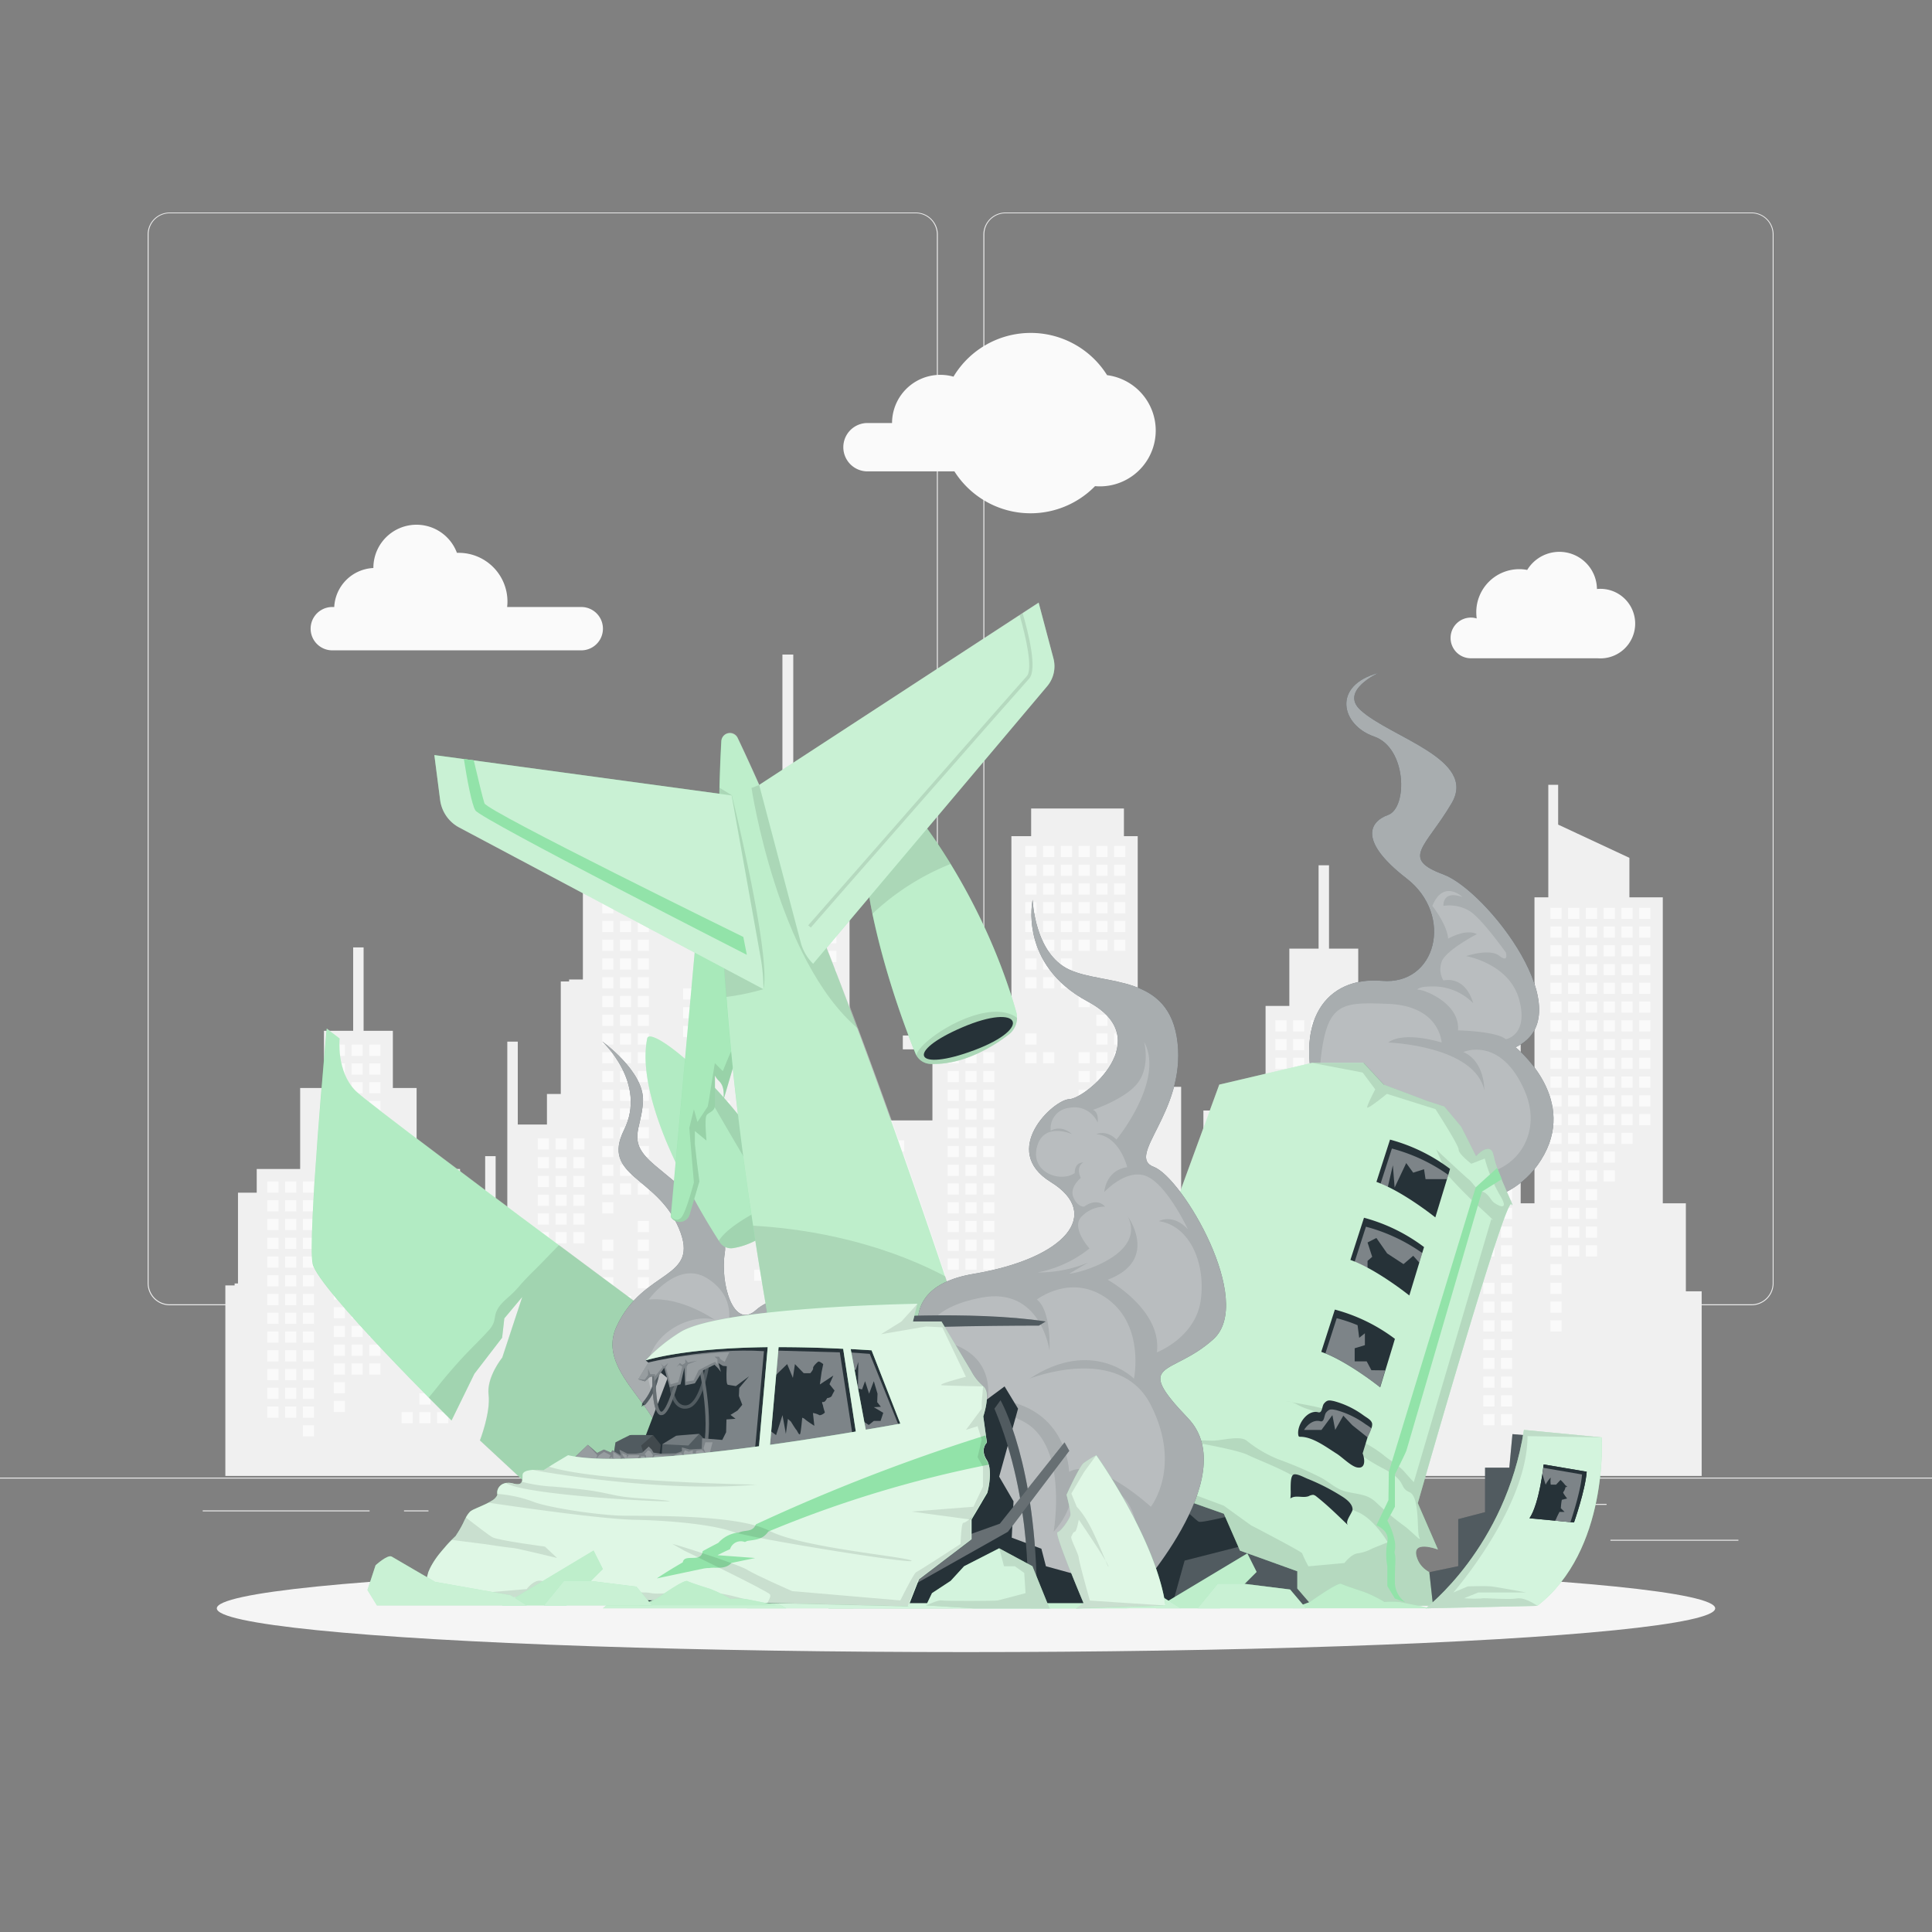 <svg xmlns="http://www.w3.org/2000/svg" viewBox="0 0 500 500"><rect x="0" y="0" width="500" height="500" fill="#808080" stroke="none"/><g id="freepik--background-complete--inject-262"><rect y="382.4" width="500" height="0.25" style="fill:#ebebeb"></rect><rect x="416.78" y="398.49" width="33.12" height="0.25" style="fill:#ebebeb"></rect><rect x="322.53" y="401.21" width="8.69" height="0.25" style="fill:#ebebeb"></rect><rect x="396.59" y="389.21" width="19.19" height="0.25" style="fill:#ebebeb"></rect><rect x="52.46" y="390.89" width="43.19" height="0.25" style="fill:#ebebeb"></rect><rect x="104.56" y="390.89" width="6.33" height="0.25" style="fill:#ebebeb"></rect><rect x="131.47" y="395.11" width="93.68" height="0.25" style="fill:#ebebeb"></rect><path d="M237,337.8H43.91a5.71,5.71,0,0,1-5.7-5.71V60.66A5.71,5.71,0,0,1,43.91,55H237a5.71,5.71,0,0,1,5.71,5.71V332.09A5.71,5.71,0,0,1,237,337.8ZM43.91,55.2a5.46,5.46,0,0,0-5.45,5.46V332.09a5.46,5.46,0,0,0,5.45,5.46H237a5.47,5.47,0,0,0,5.46-5.46V60.66A5.47,5.47,0,0,0,237,55.2Z" style="fill:#ebebeb"></path><path d="M453.31,337.8H260.21a5.72,5.72,0,0,1-5.71-5.71V60.66A5.72,5.72,0,0,1,260.21,55h193.1A5.71,5.71,0,0,1,459,60.66V332.09A5.71,5.71,0,0,1,453.31,337.8ZM260.21,55.2a5.47,5.47,0,0,0-5.46,5.46V332.09a5.47,5.47,0,0,0,5.46,5.46h193.1a5.47,5.47,0,0,0,5.46-5.46V60.66a5.47,5.47,0,0,0-5.46-5.46Z" style="fill:#ebebeb"></path><polygon points="440.39 381.98 440.39 334.19 436.3 334.19 436.3 311.41 430.33 311.41 430.33 232.23 421.69 232.23 421.69 222.01 403.25 213.41 403.25 203.11 400.7 203.11 400.7 232.23 397.12 232.23 397.12 311.41 393.55 311.41 393.55 269.78 383.84 269.78 383.84 248.32 381.13 248.32 381.13 311.41 373.76 311.41 373.76 287.4 368.91 287.4 368.91 281.27 357.67 281.27 357.67 260.33 351.51 260.33 351.51 245.51 343.95 245.51 343.95 223.93 341.25 223.93 341.25 245.51 333.68 245.51 333.68 260.33 327.53 260.33 327.53 281.27 316.29 281.27 316.29 287.4 311.44 287.4 311.44 311.41 305.68 311.41 305.68 281.27 294.44 281.27 294.44 216.4 290.87 216.4 290.87 209.24 266.86 209.24 266.86 216.4 261.75 216.4 261.75 263.39 241.31 263.39 241.31 267.99 233.65 267.99 233.65 271.57 241.31 271.57 241.31 289.96 219.86 289.96 219.86 228.66 215.26 228.66 215.26 215.63 205.3 215.63 205.3 169.4 202.49 169.4 202.49 215.63 195.34 215.63 195.34 228.66 153.41 228.66 153.41 224.37 150.85 224.37 150.85 253.49 147.28 253.49 147.28 254 145.13 254 145.13 283.12 141.55 283.12 141.55 291.03 134 291.03 134 269.58 131.29 269.58 131.29 320.66 128.27 320.66 128.27 299.21 125.56 299.21 125.56 332.67 123.92 332.67 123.92 308.66 119.06 308.66 119.06 302.53 107.82 302.53 107.82 281.58 101.67 281.58 101.67 266.77 94.1 266.77 94.1 245.19 91.4 245.19 91.4 266.77 83.84 266.77 83.84 281.58 77.68 281.58 77.68 302.53 66.44 302.53 66.44 308.66 61.59 308.66 61.59 332.16 60.72 332.16 60.72 332.67 58.32 332.67 58.32 381.98 440.39 381.98" style="fill:#f0f0f0"></polygon><rect x="176.8" y="231.52" width="2.89" height="2.89" style="fill:#fafafa"></rect><rect x="176.8" y="236.37" width="2.89" height="2.89" style="fill:#fafafa"></rect><rect x="176.8" y="255.79" width="2.89" height="2.89" style="fill:#fafafa"></rect><rect x="176.8" y="260.64" width="2.89" height="2.89" style="fill:#fafafa"></rect><rect x="176.8" y="265.49" width="2.89" height="2.9" style="fill:#fafafa"></rect><rect x="176.8" y="280.05" width="2.89" height="2.89" style="fill:#fafafa"></rect><rect x="176.8" y="284.9" width="2.89" height="2.9" style="fill:#fafafa"></rect><rect x="181.4" y="250.93" width="2.89" height="2.89" style="fill:#fafafa"></rect><rect x="181.4" y="255.79" width="2.89" height="2.89" style="fill:#fafafa"></rect><rect x="181.4" y="260.64" width="2.89" height="2.89" style="fill:#fafafa"></rect><rect x="181.4" y="265.49" width="2.89" height="2.9" style="fill:#fafafa"></rect><rect x="181.4" y="270.35" width="2.89" height="2.9" style="fill:#fafafa"></rect><rect x="181.4" y="280.05" width="2.89" height="2.89" style="fill:#fafafa"></rect><rect x="181.4" y="284.9" width="2.89" height="2.9" style="fill:#fafafa"></rect><rect x="186" y="231.52" width="2.89" height="2.89" style="fill:#fafafa"></rect><rect x="186" y="236.37" width="2.89" height="2.89" style="fill:#fafafa"></rect><rect x="186" y="241.23" width="2.89" height="2.9" style="fill:#fafafa"></rect><rect x="186" y="246.08" width="2.89" height="2.9" style="fill:#fafafa"></rect><rect x="186" y="250.93" width="2.89" height="2.89" style="fill:#fafafa"></rect><rect x="186" y="255.79" width="2.89" height="2.89" style="fill:#fafafa"></rect><rect x="186" y="260.64" width="2.89" height="2.89" style="fill:#fafafa"></rect><rect x="186" y="265.49" width="2.89" height="2.9" style="fill:#fafafa"></rect><rect x="186" y="270.35" width="2.89" height="2.9" style="fill:#fafafa"></rect><rect x="186" y="275.2" width="2.89" height="2.9" style="fill:#fafafa"></rect><rect x="186" y="284.9" width="2.89" height="2.9" style="fill:#fafafa"></rect><rect x="190.6" y="231.52" width="2.9" height="2.89" style="fill:#fafafa"></rect><rect x="190.6" y="236.37" width="2.9" height="2.89" style="fill:#fafafa"></rect><rect x="190.6" y="241.23" width="2.89" height="2.9" style="fill:#fafafa"></rect><rect x="190.6" y="246.08" width="2.89" height="2.9" style="fill:#fafafa"></rect><rect x="190.6" y="250.93" width="2.89" height="2.89" style="fill:#fafafa"></rect><rect x="190.6" y="255.79" width="2.89" height="2.89" style="fill:#fafafa"></rect><rect x="190.6" y="260.64" width="2.89" height="2.89" style="fill:#fafafa"></rect><rect x="190.6" y="304.32" width="2.89" height="2.89" style="fill:#fafafa"></rect><rect x="195.19" y="231.52" width="2.89" height="2.89" style="fill:#fafafa"></rect><rect x="195.19" y="236.37" width="2.89" height="2.89" style="fill:#fafafa"></rect><rect x="195.19" y="241.23" width="2.89" height="2.9" style="fill:#fafafa"></rect><rect x="195.19" y="246.08" width="2.89" height="2.9" style="fill:#fafafa"></rect><rect x="195.19" y="250.93" width="2.89" height="2.89" style="fill:#fafafa"></rect><rect x="195.19" y="255.79" width="2.89" height="2.89" style="fill:#fafafa"></rect><rect x="195.19" y="260.64" width="2.89" height="2.89" style="fill:#fafafa"></rect><rect x="195.19" y="265.49" width="2.89" height="2.9" style="fill:#fafafa"></rect><rect x="195.19" y="294.61" width="2.89" height="2.89" style="fill:#fafafa"></rect><rect x="195.19" y="299.46" width="2.89" height="2.89" style="fill:#fafafa"></rect><rect x="195.19" y="304.32" width="2.89" height="2.89" style="fill:#fafafa"></rect><rect x="195.19" y="309.17" width="2.89" height="2.9" style="fill:#fafafa"></rect><rect x="195.19" y="328.58" width="2.89" height="2.89" style="fill:#fafafa"></rect><rect x="199.79" y="231.52" width="2.89" height="2.89" style="fill:#fafafa"></rect><rect x="199.79" y="236.37" width="2.89" height="2.89" style="fill:#fafafa"></rect><rect x="199.79" y="241.23" width="2.89" height="2.9" style="fill:#fafafa"></rect><rect x="199.79" y="246.08" width="2.89" height="2.9" style="fill:#fafafa"></rect><rect x="199.79" y="250.93" width="2.89" height="2.89" style="fill:#fafafa"></rect><rect x="199.79" y="255.79" width="2.89" height="2.89" style="fill:#fafafa"></rect><rect x="199.79" y="260.64" width="2.89" height="2.89" style="fill:#fafafa"></rect><rect x="199.79" y="265.49" width="2.89" height="2.9" style="fill:#fafafa"></rect><rect x="199.79" y="270.35" width="2.89" height="2.9" style="fill:#fafafa"></rect><rect x="199.79" y="275.2" width="2.89" height="2.9" style="fill:#fafafa"></rect><rect x="199.79" y="289.76" width="2.89" height="2.89" style="fill:#fafafa"></rect><rect x="199.79" y="294.61" width="2.89" height="2.89" style="fill:#fafafa"></rect><rect x="199.79" y="299.46" width="2.89" height="2.89" style="fill:#fafafa"></rect><rect x="199.79" y="304.32" width="2.89" height="2.89" style="fill:#fafafa"></rect><rect x="199.79" y="309.17" width="2.89" height="2.9" style="fill:#fafafa"></rect><rect x="199.79" y="328.58" width="2.89" height="2.89" style="fill:#fafafa"></rect><rect x="204.39" y="231.52" width="2.89" height="2.89" style="fill:#fafafa"></rect><rect x="204.39" y="236.37" width="2.89" height="2.89" style="fill:#fafafa"></rect><rect x="204.39" y="241.23" width="2.89" height="2.9" style="fill:#fafafa"></rect><rect x="204.39" y="246.08" width="2.89" height="2.9" style="fill:#fafafa"></rect><rect x="204.39" y="250.93" width="2.89" height="2.89" style="fill:#fafafa"></rect><rect x="204.39" y="255.79" width="2.89" height="2.89" style="fill:#fafafa"></rect><rect x="204.39" y="260.64" width="2.89" height="2.89" style="fill:#fafafa"></rect><rect x="204.39" y="265.49" width="2.89" height="2.9" style="fill:#fafafa"></rect><rect x="204.39" y="270.35" width="2.89" height="2.9" style="fill:#fafafa"></rect><rect x="204.39" y="275.2" width="2.89" height="2.9" style="fill:#fafafa"></rect><rect x="204.39" y="280.05" width="2.89" height="2.89" style="fill:#fafafa"></rect><rect x="204.39" y="284.9" width="2.89" height="2.9" style="fill:#fafafa"></rect><rect x="204.39" y="289.76" width="2.89" height="2.89" style="fill:#fafafa"></rect><rect x="204.39" y="294.61" width="2.89" height="2.89" style="fill:#fafafa"></rect><rect x="204.39" y="299.46" width="2.89" height="2.89" style="fill:#fafafa"></rect><rect x="204.39" y="304.32" width="2.89" height="2.89" style="fill:#fafafa"></rect><rect x="204.39" y="309.17" width="2.89" height="2.9" style="fill:#fafafa"></rect><rect x="204.39" y="314.02" width="2.89" height="2.9" style="fill:#fafafa"></rect><rect x="208.99" y="231.52" width="2.89" height="2.89" style="fill:#fafafa"></rect><rect x="208.99" y="236.37" width="2.89" height="2.89" style="fill:#fafafa"></rect><rect x="208.99" y="241.23" width="2.89" height="2.9" style="fill:#fafafa"></rect><rect x="208.99" y="246.08" width="2.89" height="2.9" style="fill:#fafafa"></rect><rect x="208.99" y="250.93" width="2.89" height="2.89" style="fill:#fafafa"></rect><rect x="208.99" y="255.79" width="2.89" height="2.89" style="fill:#fafafa"></rect><rect x="208.99" y="260.64" width="2.89" height="2.89" style="fill:#fafafa"></rect><rect x="208.99" y="265.49" width="2.89" height="2.9" style="fill:#fafafa"></rect><rect x="208.99" y="270.35" width="2.89" height="2.9" style="fill:#fafafa"></rect><rect x="208.99" y="275.2" width="2.89" height="2.9" style="fill:#fafafa"></rect><rect x="208.99" y="289.76" width="2.89" height="2.89" style="fill:#fafafa"></rect><rect x="208.99" y="294.61" width="2.89" height="2.89" style="fill:#fafafa"></rect><rect x="208.99" y="299.46" width="2.89" height="2.89" style="fill:#fafafa"></rect><rect x="208.99" y="304.32" width="2.89" height="2.89" style="fill:#fafafa"></rect><rect x="213.58" y="231.52" width="2.89" height="2.89" style="fill:#fafafa"></rect><rect x="213.58" y="236.37" width="2.89" height="2.89" style="fill:#fafafa"></rect><rect x="213.58" y="241.23" width="2.89" height="2.9" style="fill:#fafafa"></rect><rect x="213.58" y="246.08" width="2.89" height="2.9" style="fill:#fafafa"></rect><rect x="213.58" y="250.93" width="2.89" height="2.89" style="fill:#fafafa"></rect><rect x="213.58" y="255.79" width="2.89" height="2.89" style="fill:#fafafa"></rect><rect x="213.58" y="260.64" width="2.89" height="2.89" style="fill:#fafafa"></rect><rect x="213.58" y="265.49" width="2.89" height="2.9" style="fill:#fafafa"></rect><rect x="213.58" y="270.35" width="2.89" height="2.9" style="fill:#fafafa"></rect><rect x="213.58" y="275.2" width="2.89" height="2.9" style="fill:#fafafa"></rect><rect x="213.58" y="289.76" width="2.89" height="2.89" style="fill:#fafafa"></rect><rect x="213.58" y="294.61" width="2.89" height="2.89" style="fill:#fafafa"></rect><rect x="213.58" y="299.46" width="2.89" height="2.89" style="fill:#fafafa"></rect><rect x="265.35" y="218.92" width="2.89" height="2.89" style="fill:#fafafa"></rect><rect x="265.35" y="223.77" width="2.89" height="2.89" style="fill:#fafafa"></rect><rect x="265.35" y="228.63" width="2.89" height="2.89" style="fill:#fafafa"></rect><rect x="265.35" y="233.48" width="2.89" height="2.89" style="fill:#fafafa"></rect><rect x="265.35" y="238.33" width="2.89" height="2.89" style="fill:#fafafa"></rect><rect x="265.35" y="243.19" width="2.89" height="2.89" style="fill:#fafafa"></rect><rect x="265.35" y="248.04" width="2.89" height="2.89" style="fill:#fafafa"></rect><rect x="265.35" y="252.89" width="2.89" height="2.89" style="fill:#fafafa"></rect><rect x="265.35" y="267.45" width="2.89" height="2.89" style="fill:#fafafa"></rect><rect x="265.35" y="272.3" width="2.89" height="2.89" style="fill:#fafafa"></rect><rect x="269.95" y="218.92" width="2.9" height="2.89" style="fill:#fafafa"></rect><rect x="269.95" y="223.77" width="2.9" height="2.89" style="fill:#fafafa"></rect><rect x="269.95" y="228.63" width="2.9" height="2.89" style="fill:#fafafa"></rect><rect x="269.95" y="233.48" width="2.9" height="2.89" style="fill:#fafafa"></rect><rect x="269.95" y="238.33" width="2.9" height="2.89" style="fill:#fafafa"></rect><rect x="269.95" y="243.19" width="2.9" height="2.89" style="fill:#fafafa"></rect><rect x="269.95" y="248.04" width="2.9" height="2.89" style="fill:#fafafa"></rect><rect x="269.95" y="252.89" width="2.9" height="2.89" style="fill:#fafafa"></rect><rect x="269.95" y="272.3" width="2.9" height="2.89" style="fill:#fafafa"></rect><rect x="274.55" y="218.92" width="2.9" height="2.89" style="fill:#fafafa"></rect><rect x="274.55" y="223.77" width="2.9" height="2.89" style="fill:#fafafa"></rect><rect x="274.55" y="228.63" width="2.9" height="2.89" style="fill:#fafafa"></rect><rect x="274.55" y="233.48" width="2.9" height="2.89" style="fill:#fafafa"></rect><rect x="274.55" y="238.33" width="2.9" height="2.89" style="fill:#fafafa"></rect><rect x="274.55" y="243.19" width="2.9" height="2.89" style="fill:#fafafa"></rect><rect x="274.55" y="248.04" width="2.9" height="2.89" style="fill:#fafafa"></rect><rect x="274.55" y="252.89" width="2.9" height="2.89" style="fill:#fafafa"></rect><rect x="279.14" y="218.92" width="2.9" height="2.89" style="fill:#fafafa"></rect><rect x="279.14" y="223.77" width="2.9" height="2.89" style="fill:#fafafa"></rect><rect x="279.14" y="228.63" width="2.9" height="2.89" style="fill:#fafafa"></rect><rect x="279.14" y="233.48" width="2.9" height="2.89" style="fill:#fafafa"></rect><rect x="279.14" y="238.33" width="2.9" height="2.89" style="fill:#fafafa"></rect><rect x="279.14" y="243.19" width="2.9" height="2.89" style="fill:#fafafa"></rect><rect x="279.14" y="252.89" width="2.9" height="2.89" style="fill:#fafafa"></rect><rect x="279.14" y="257.74" width="2.9" height="2.9" style="fill:#fafafa"></rect><rect x="279.14" y="272.3" width="2.9" height="2.89" style="fill:#fafafa"></rect><rect x="279.14" y="277.16" width="2.9" height="2.89" style="fill:#fafafa"></rect><rect x="279.14" y="282.01" width="2.9" height="2.89" style="fill:#fafafa"></rect><rect x="279.14" y="286.86" width="2.9" height="2.89" style="fill:#fafafa"></rect><rect x="279.14" y="291.72" width="2.9" height="2.89" style="fill:#fafafa"></rect><rect x="279.14" y="296.57" width="2.9" height="2.89" style="fill:#fafafa"></rect><rect x="279.14" y="301.42" width="2.9" height="2.9" style="fill:#fafafa"></rect><rect x="283.74" y="218.92" width="2.89" height="2.89" style="fill:#fafafa"></rect><rect x="283.74" y="223.77" width="2.89" height="2.89" style="fill:#fafafa"></rect><rect x="283.74" y="228.63" width="2.89" height="2.89" style="fill:#fafafa"></rect><rect x="283.74" y="233.48" width="2.89" height="2.89" style="fill:#fafafa"></rect><rect x="283.74" y="238.33" width="2.89" height="2.89" style="fill:#fafafa"></rect><rect x="283.74" y="243.19" width="2.89" height="2.89" style="fill:#fafafa"></rect><rect x="283.74" y="257.74" width="2.89" height="2.9" style="fill:#fafafa"></rect><rect x="283.74" y="262.6" width="2.89" height="2.89" style="fill:#fafafa"></rect><rect x="283.74" y="267.45" width="2.89" height="2.89" style="fill:#fafafa"></rect><rect x="283.74" y="272.3" width="2.89" height="2.89" style="fill:#fafafa"></rect><rect x="283.74" y="277.16" width="2.89" height="2.89" style="fill:#fafafa"></rect><rect x="283.74" y="282.01" width="2.89" height="2.89" style="fill:#fafafa"></rect><rect x="283.74" y="286.86" width="2.89" height="2.89" style="fill:#fafafa"></rect><rect x="283.74" y="291.72" width="2.89" height="2.89" style="fill:#fafafa"></rect><rect x="283.74" y="296.57" width="2.89" height="2.89" style="fill:#fafafa"></rect><rect x="283.74" y="301.42" width="2.89" height="2.9" style="fill:#fafafa"></rect><rect x="283.74" y="306.27" width="2.89" height="2.89" style="fill:#fafafa"></rect><rect x="283.74" y="315.98" width="2.89" height="2.89" style="fill:#fafafa"></rect><rect x="288.34" y="218.92" width="2.9" height="2.89" style="fill:#fafafa"></rect><rect x="288.34" y="223.77" width="2.9" height="2.89" style="fill:#fafafa"></rect><rect x="288.34" y="228.63" width="2.9" height="2.89" style="fill:#fafafa"></rect><rect x="288.34" y="233.48" width="2.9" height="2.89" style="fill:#fafafa"></rect><rect x="288.34" y="238.33" width="2.9" height="2.89" style="fill:#fafafa"></rect><rect x="288.34" y="243.19" width="2.9" height="2.89" style="fill:#fafafa"></rect><rect x="288.34" y="257.74" width="2.9" height="2.9" style="fill:#fafafa"></rect><rect x="288.34" y="262.6" width="2.9" height="2.89" style="fill:#fafafa"></rect><rect x="288.34" y="267.45" width="2.9" height="2.89" style="fill:#fafafa"></rect><rect x="288.34" y="272.3" width="2.9" height="2.89" style="fill:#fafafa"></rect><rect x="288.34" y="286.86" width="2.9" height="2.89" style="fill:#fafafa"></rect><rect x="288.34" y="291.72" width="2.9" height="2.89" style="fill:#fafafa"></rect><rect x="288.34" y="296.57" width="2.9" height="2.89" style="fill:#fafafa"></rect><rect x="288.34" y="301.42" width="2.9" height="2.9" style="fill:#fafafa"></rect><rect x="288.34" y="306.27" width="2.9" height="2.89" style="fill:#fafafa"></rect><rect x="288.34" y="315.98" width="2.9" height="2.89" style="fill:#fafafa"></rect><rect x="288.34" y="320.83" width="2.9" height="2.89" style="fill:#fafafa"></rect><rect x="330.06" y="264.04" width="2.9" height="2.89" style="fill:#fafafa"></rect><rect x="330.06" y="268.9" width="2.9" height="2.89" style="fill:#fafafa"></rect><rect x="330.06" y="273.75" width="2.9" height="2.89" style="fill:#fafafa"></rect><rect x="330.06" y="278.6" width="2.9" height="2.89" style="fill:#fafafa"></rect><rect x="330.06" y="283.46" width="2.9" height="2.89" style="fill:#fafafa"></rect><rect x="330.06" y="288.31" width="2.9" height="2.89" style="fill:#fafafa"></rect><rect x="330.06" y="293.16" width="2.9" height="2.89" style="fill:#fafafa"></rect><rect x="330.06" y="307.72" width="2.9" height="2.89" style="fill:#fafafa"></rect><rect x="330.06" y="312.58" width="2.9" height="2.89" style="fill:#fafafa"></rect><rect x="330.06" y="317.43" width="2.9" height="2.89" style="fill:#fafafa"></rect><rect x="334.66" y="264.04" width="2.89" height="2.89" style="fill:#fafafa"></rect><rect x="334.66" y="268.9" width="2.89" height="2.89" style="fill:#fafafa"></rect><rect x="334.66" y="273.75" width="2.89" height="2.89" style="fill:#fafafa"></rect><rect x="334.66" y="278.6" width="2.89" height="2.89" style="fill:#fafafa"></rect><rect x="334.66" y="283.46" width="2.89" height="2.89" style="fill:#fafafa"></rect><rect x="334.66" y="288.31" width="2.89" height="2.89" style="fill:#fafafa"></rect><rect x="334.66" y="293.16" width="2.89" height="2.89" style="fill:#fafafa"></rect><rect x="339.25" y="264.04" width="2.9" height="2.89" style="fill:#fafafa"></rect><rect x="339.25" y="268.9" width="2.9" height="2.89" style="fill:#fafafa"></rect><rect x="339.25" y="273.75" width="2.9" height="2.89" style="fill:#fafafa"></rect><rect x="339.25" y="278.6" width="2.9" height="2.89" style="fill:#fafafa"></rect><rect x="339.25" y="283.46" width="2.9" height="2.89" style="fill:#fafafa"></rect><rect x="339.25" y="288.31" width="2.9" height="2.89" style="fill:#fafafa"></rect><rect x="339.25" y="293.16" width="2.9" height="2.89" style="fill:#fafafa"></rect><rect x="343.85" y="264.04" width="2.89" height="2.89" style="fill:#fafafa"></rect><rect x="343.85" y="268.9" width="2.89" height="2.89" style="fill:#fafafa"></rect><rect x="343.85" y="273.75" width="2.89" height="2.89" style="fill:#fafafa"></rect><rect x="343.85" y="278.6" width="2.89" height="2.89" style="fill:#fafafa"></rect><rect x="343.85" y="283.46" width="2.89" height="2.89" style="fill:#fafafa"></rect><rect x="343.85" y="288.31" width="2.89" height="2.89" style="fill:#fafafa"></rect><rect x="343.85" y="293.16" width="2.89" height="2.89" style="fill:#fafafa"></rect><rect x="343.85" y="298.02" width="2.89" height="2.89" style="fill:#fafafa"></rect><rect x="343.85" y="302.87" width="2.89" height="2.89" style="fill:#fafafa"></rect><rect x="343.85" y="307.72" width="2.89" height="2.89" style="fill:#fafafa"></rect><rect x="343.85" y="312.58" width="2.89" height="2.89" style="fill:#fafafa"></rect><rect x="348.45" y="264.04" width="2.89" height="2.89" style="fill:#fafafa"></rect><rect x="348.45" y="268.9" width="2.89" height="2.89" style="fill:#fafafa"></rect><rect x="348.45" y="273.75" width="2.89" height="2.89" style="fill:#fafafa"></rect><rect x="348.45" y="278.6" width="2.89" height="2.89" style="fill:#fafafa"></rect><rect x="348.45" y="283.46" width="2.89" height="2.89" style="fill:#fafafa"></rect><rect x="348.45" y="288.31" width="2.89" height="2.89" style="fill:#fafafa"></rect><rect x="348.45" y="293.16" width="2.89" height="2.89" style="fill:#fafafa"></rect><rect x="348.45" y="298.02" width="2.89" height="2.89" style="fill:#fafafa"></rect><rect x="348.45" y="302.87" width="2.89" height="2.89" style="fill:#fafafa"></rect><rect x="348.45" y="307.72" width="2.89" height="2.89" style="fill:#fafafa"></rect><rect x="348.45" y="312.58" width="2.89" height="2.89" style="fill:#fafafa"></rect><rect x="348.45" y="317.43" width="2.89" height="2.89" style="fill:#fafafa"></rect><rect x="348.45" y="331.99" width="2.89" height="2.89" style="fill:#fafafa"></rect><rect x="348.45" y="336.84" width="2.89" height="2.9" style="fill:#fafafa"></rect><rect x="353.05" y="264.04" width="2.89" height="2.89" style="fill:#fafafa"></rect><rect x="353.05" y="268.9" width="2.89" height="2.89" style="fill:#fafafa"></rect><rect x="353.05" y="273.75" width="2.89" height="2.89" style="fill:#fafafa"></rect><rect x="353.05" y="288.31" width="2.89" height="2.89" style="fill:#fafafa"></rect><rect x="353.05" y="293.16" width="2.89" height="2.89" style="fill:#fafafa"></rect><rect x="353.05" y="298.02" width="2.89" height="2.89" style="fill:#fafafa"></rect><rect x="353.05" y="302.87" width="2.89" height="2.89" style="fill:#fafafa"></rect><rect x="353.05" y="307.72" width="2.89" height="2.89" style="fill:#fafafa"></rect><rect x="353.05" y="312.58" width="2.89" height="2.89" style="fill:#fafafa"></rect><rect x="353.05" y="317.43" width="2.89" height="2.89" style="fill:#fafafa"></rect><rect x="353.05" y="331.99" width="2.89" height="2.89" style="fill:#fafafa"></rect><rect x="353.05" y="336.84" width="2.89" height="2.9" style="fill:#fafafa"></rect><rect x="353.05" y="341.69" width="2.89" height="2.9" style="fill:#fafafa"></rect><rect x="401.24" y="234.93" width="2.9" height="2.89" style="fill:#fafafa"></rect><rect x="401.24" y="239.78" width="2.9" height="2.89" style="fill:#fafafa"></rect><rect x="401.24" y="244.63" width="2.9" height="2.89" style="fill:#fafafa"></rect><rect x="401.24" y="249.49" width="2.9" height="2.89" style="fill:#fafafa"></rect><rect x="401.24" y="254.34" width="2.9" height="2.89" style="fill:#fafafa"></rect><rect x="401.24" y="259.19" width="2.9" height="2.89" style="fill:#fafafa"></rect><rect x="401.24" y="264.04" width="2.9" height="2.89" style="fill:#fafafa"></rect><rect x="401.24" y="268.9" width="2.9" height="2.89" style="fill:#fafafa"></rect><rect x="401.24" y="273.75" width="2.9" height="2.89" style="fill:#fafafa"></rect><rect x="401.24" y="278.6" width="2.9" height="2.89" style="fill:#fafafa"></rect><rect x="401.24" y="283.46" width="2.9" height="2.89" style="fill:#fafafa"></rect><rect x="401.24" y="288.31" width="2.9" height="2.89" style="fill:#fafafa"></rect><rect x="401.24" y="293.16" width="2.9" height="2.89" style="fill:#fafafa"></rect><rect x="401.24" y="298.02" width="2.9" height="2.89" style="fill:#fafafa"></rect><rect x="401.24" y="302.87" width="2.9" height="2.89" style="fill:#fafafa"></rect><rect x="401.24" y="307.72" width="2.9" height="2.89" style="fill:#fafafa"></rect><rect x="401.24" y="312.58" width="2.9" height="2.89" style="fill:#fafafa"></rect><rect x="401.24" y="317.43" width="2.9" height="2.89" style="fill:#fafafa"></rect><rect x="401.24" y="322.28" width="2.9" height="2.89" style="fill:#fafafa"></rect><rect x="401.24" y="327.14" width="2.9" height="2.89" style="fill:#fafafa"></rect><rect x="401.24" y="331.99" width="2.9" height="2.89" style="fill:#fafafa"></rect><rect x="401.24" y="336.84" width="2.9" height="2.9" style="fill:#fafafa"></rect><rect x="401.24" y="341.69" width="2.9" height="2.9" style="fill:#fafafa"></rect><rect x="405.83" y="234.93" width="2.9" height="2.89" style="fill:#fafafa"></rect><rect x="405.83" y="239.78" width="2.9" height="2.89" style="fill:#fafafa"></rect><rect x="405.83" y="244.63" width="2.9" height="2.89" style="fill:#fafafa"></rect><rect x="405.83" y="249.49" width="2.9" height="2.89" style="fill:#fafafa"></rect><rect x="405.83" y="254.34" width="2.9" height="2.89" style="fill:#fafafa"></rect><rect x="405.83" y="259.19" width="2.9" height="2.89" style="fill:#fafafa"></rect><rect x="405.83" y="264.04" width="2.9" height="2.89" style="fill:#fafafa"></rect><rect x="405.83" y="268.9" width="2.9" height="2.89" style="fill:#fafafa"></rect><rect x="405.83" y="273.75" width="2.9" height="2.89" style="fill:#fafafa"></rect><rect x="405.83" y="278.6" width="2.9" height="2.89" style="fill:#fafafa"></rect><rect x="405.83" y="283.46" width="2.9" height="2.89" style="fill:#fafafa"></rect><rect x="405.83" y="288.31" width="2.9" height="2.89" style="fill:#fafafa"></rect><rect x="405.83" y="293.16" width="2.9" height="2.89" style="fill:#fafafa"></rect><rect x="405.83" y="298.02" width="2.9" height="2.89" style="fill:#fafafa"></rect><rect x="405.83" y="302.87" width="2.9" height="2.89" style="fill:#fafafa"></rect><rect x="405.83" y="307.72" width="2.9" height="2.89" style="fill:#fafafa"></rect><rect x="405.83" y="312.58" width="2.9" height="2.89" style="fill:#fafafa"></rect><rect x="405.83" y="317.43" width="2.9" height="2.89" style="fill:#fafafa"></rect><rect x="405.83" y="322.28" width="2.9" height="2.89" style="fill:#fafafa"></rect><rect x="410.43" y="234.93" width="2.9" height="2.89" style="fill:#fafafa"></rect><rect x="410.43" y="239.78" width="2.9" height="2.89" style="fill:#fafafa"></rect><rect x="410.43" y="244.63" width="2.89" height="2.89" style="fill:#fafafa"></rect><rect x="410.43" y="249.49" width="2.89" height="2.89" style="fill:#fafafa"></rect><rect x="410.43" y="254.34" width="2.89" height="2.89" style="fill:#fafafa"></rect><rect x="410.43" y="259.19" width="2.89" height="2.89" style="fill:#fafafa"></rect><rect x="410.43" y="264.04" width="2.89" height="2.89" style="fill:#fafafa"></rect><rect x="410.43" y="268.9" width="2.89" height="2.89" style="fill:#fafafa"></rect><rect x="410.43" y="273.75" width="2.89" height="2.89" style="fill:#fafafa"></rect><rect x="410.43" y="278.6" width="2.89" height="2.89" style="fill:#fafafa"></rect><rect x="410.43" y="283.46" width="2.89" height="2.89" style="fill:#fafafa"></rect><rect x="410.43" y="288.31" width="2.89" height="2.89" style="fill:#fafafa"></rect><rect x="410.43" y="293.16" width="2.89" height="2.89" style="fill:#fafafa"></rect><rect x="410.43" y="298.02" width="2.89" height="2.89" style="fill:#fafafa"></rect><rect x="410.43" y="302.87" width="2.89" height="2.89" style="fill:#fafafa"></rect><rect x="410.43" y="307.72" width="2.89" height="2.89" style="fill:#fafafa"></rect><rect x="410.43" y="312.58" width="2.89" height="2.89" style="fill:#fafafa"></rect><rect x="410.43" y="317.43" width="2.89" height="2.89" style="fill:#fafafa"></rect><rect x="410.43" y="322.28" width="2.89" height="2.89" style="fill:#fafafa"></rect><rect x="415.03" y="234.93" width="2.89" height="2.89" style="fill:#fafafa"></rect><rect x="415.03" y="239.78" width="2.89" height="2.89" style="fill:#fafafa"></rect><rect x="415.03" y="244.63" width="2.9" height="2.89" style="fill:#fafafa"></rect><rect x="415.03" y="249.49" width="2.9" height="2.89" style="fill:#fafafa"></rect><rect x="415.03" y="254.34" width="2.9" height="2.89" style="fill:#fafafa"></rect><rect x="415.03" y="259.19" width="2.9" height="2.89" style="fill:#fafafa"></rect><rect x="415.03" y="264.04" width="2.9" height="2.89" style="fill:#fafafa"></rect><rect x="415.03" y="268.9" width="2.9" height="2.89" style="fill:#fafafa"></rect><rect x="415.03" y="273.75" width="2.9" height="2.89" style="fill:#fafafa"></rect><rect x="415.03" y="278.6" width="2.9" height="2.89" style="fill:#fafafa"></rect><rect x="415.03" y="283.46" width="2.9" height="2.89" style="fill:#fafafa"></rect><rect x="415.03" y="288.31" width="2.9" height="2.89" style="fill:#fafafa"></rect><rect x="415.03" y="293.16" width="2.9" height="2.89" style="fill:#fafafa"></rect><rect x="415.03" y="298.02" width="2.9" height="2.89" style="fill:#fafafa"></rect><rect x="415.03" y="302.87" width="2.9" height="2.89" style="fill:#fafafa"></rect><rect x="419.63" y="234.93" width="2.89" height="2.89" style="fill:#fafafa"></rect><rect x="419.63" y="239.78" width="2.89" height="2.89" style="fill:#fafafa"></rect><rect x="419.63" y="244.63" width="2.89" height="2.89" style="fill:#fafafa"></rect><rect x="419.63" y="249.49" width="2.89" height="2.89" style="fill:#fafafa"></rect><rect x="419.63" y="254.34" width="2.89" height="2.89" style="fill:#fafafa"></rect><rect x="419.63" y="259.19" width="2.89" height="2.89" style="fill:#fafafa"></rect><rect x="419.63" y="264.04" width="2.89" height="2.89" style="fill:#fafafa"></rect><rect x="419.63" y="268.9" width="2.89" height="2.89" style="fill:#fafafa"></rect><rect x="419.63" y="273.75" width="2.89" height="2.89" style="fill:#fafafa"></rect><rect x="419.63" y="278.6" width="2.89" height="2.89" style="fill:#fafafa"></rect><rect x="419.63" y="283.46" width="2.89" height="2.89" style="fill:#fafafa"></rect><rect x="419.63" y="288.31" width="2.89" height="2.89" style="fill:#fafafa"></rect><rect x="419.63" y="293.16" width="2.89" height="2.89" style="fill:#fafafa"></rect><rect x="424.22" y="234.93" width="2.89" height="2.89" style="fill:#fafafa"></rect><rect x="424.22" y="239.78" width="2.89" height="2.89" style="fill:#fafafa"></rect><rect x="424.22" y="244.63" width="2.89" height="2.89" style="fill:#fafafa"></rect><rect x="424.22" y="249.49" width="2.89" height="2.89" style="fill:#fafafa"></rect><rect x="424.22" y="254.34" width="2.89" height="2.89" style="fill:#fafafa"></rect><rect x="424.22" y="259.19" width="2.89" height="2.89" style="fill:#fafafa"></rect><rect x="424.22" y="264.04" width="2.89" height="2.89" style="fill:#fafafa"></rect><rect x="424.22" y="268.9" width="2.89" height="2.89" style="fill:#fafafa"></rect><rect x="424.22" y="273.75" width="2.89" height="2.89" style="fill:#fafafa"></rect><rect x="424.22" y="278.6" width="2.89" height="2.89" style="fill:#fafafa"></rect><rect x="424.22" y="283.46" width="2.89" height="2.89" style="fill:#fafafa"></rect><rect x="424.22" y="288.31" width="2.89" height="2.89" style="fill:#fafafa"></rect><rect x="86.38" y="270.35" width="2.89" height="2.9" style="fill:#fafafa"></rect><rect x="86.38" y="275.2" width="2.89" height="2.9" style="fill:#fafafa"></rect><rect x="86.38" y="280.05" width="2.89" height="2.89" style="fill:#fafafa"></rect><rect x="86.38" y="284.9" width="2.89" height="2.9" style="fill:#fafafa"></rect><rect x="86.38" y="289.76" width="2.89" height="2.89" style="fill:#fafafa"></rect><rect x="86.38" y="294.61" width="2.89" height="2.89" style="fill:#fafafa"></rect><rect x="86.38" y="299.46" width="2.89" height="2.89" style="fill:#fafafa"></rect><rect x="86.38" y="304.32" width="2.89" height="2.89" style="fill:#fafafa"></rect><rect x="86.38" y="309.17" width="2.89" height="2.9" style="fill:#fafafa"></rect><rect x="86.38" y="314.02" width="2.89" height="2.9" style="fill:#fafafa"></rect><rect x="86.38" y="318.88" width="2.89" height="2.9" style="fill:#fafafa"></rect><rect x="86.38" y="323.73" width="2.89" height="2.89" style="fill:#fafafa"></rect><rect x="86.38" y="328.58" width="2.89" height="2.89" style="fill:#fafafa"></rect><rect x="86.38" y="333.44" width="2.89" height="2.89" style="fill:#fafafa"></rect><rect x="86.38" y="338.29" width="2.89" height="2.89" style="fill:#fafafa"></rect><rect x="86.38" y="343.14" width="2.89" height="2.89" style="fill:#fafafa"></rect><rect x="86.38" y="347.99" width="2.89" height="2.89" style="fill:#fafafa"></rect><rect x="86.38" y="352.85" width="2.89" height="2.89" style="fill:#fafafa"></rect><rect x="86.38" y="357.7" width="2.89" height="2.89" style="fill:#fafafa"></rect><rect x="86.38" y="362.55" width="2.89" height="2.89" style="fill:#fafafa"></rect><rect x="90.98" y="270.35" width="2.89" height="2.9" style="fill:#fafafa"></rect><rect x="90.98" y="275.2" width="2.89" height="2.9" style="fill:#fafafa"></rect><rect x="90.98" y="280.05" width="2.89" height="2.89" style="fill:#fafafa"></rect><rect x="90.98" y="284.9" width="2.89" height="2.9" style="fill:#fafafa"></rect><rect x="90.98" y="289.76" width="2.89" height="2.89" style="fill:#fafafa"></rect><rect x="90.98" y="294.61" width="2.89" height="2.89" style="fill:#fafafa"></rect><rect x="90.98" y="299.46" width="2.89" height="2.89" style="fill:#fafafa"></rect><rect x="90.98" y="304.32" width="2.89" height="2.89" style="fill:#fafafa"></rect><rect x="90.98" y="309.17" width="2.89" height="2.9" style="fill:#fafafa"></rect><rect x="90.98" y="314.02" width="2.89" height="2.9" style="fill:#fafafa"></rect><rect x="90.98" y="318.88" width="2.89" height="2.9" style="fill:#fafafa"></rect><rect x="90.98" y="323.73" width="2.89" height="2.89" style="fill:#fafafa"></rect><rect x="90.98" y="328.58" width="2.89" height="2.89" style="fill:#fafafa"></rect><rect x="90.98" y="333.44" width="2.89" height="2.89" style="fill:#fafafa"></rect><rect x="90.98" y="338.29" width="2.89" height="2.89" style="fill:#fafafa"></rect><rect x="90.98" y="343.14" width="2.89" height="2.89" style="fill:#fafafa"></rect><rect x="90.98" y="347.99" width="2.89" height="2.89" style="fill:#fafafa"></rect><rect x="90.98" y="352.85" width="2.89" height="2.89" style="fill:#fafafa"></rect><rect x="95.58" y="270.35" width="2.89" height="2.9" style="fill:#fafafa"></rect><rect x="95.58" y="275.2" width="2.89" height="2.9" style="fill:#fafafa"></rect><rect x="95.58" y="280.05" width="2.89" height="2.89" style="fill:#fafafa"></rect><rect x="95.58" y="284.9" width="2.89" height="2.9" style="fill:#fafafa"></rect><rect x="95.58" y="289.76" width="2.89" height="2.89" style="fill:#fafafa"></rect><rect x="95.58" y="294.61" width="2.89" height="2.89" style="fill:#fafafa"></rect><rect x="95.58" y="299.46" width="2.89" height="2.89" style="fill:#fafafa"></rect><rect x="95.58" y="304.32" width="2.89" height="2.89" style="fill:#fafafa"></rect><rect x="95.58" y="309.17" width="2.89" height="2.9" style="fill:#fafafa"></rect><rect x="95.58" y="314.02" width="2.89" height="2.9" style="fill:#fafafa"></rect><rect x="95.58" y="318.88" width="2.89" height="2.9" style="fill:#fafafa"></rect><rect x="95.58" y="323.73" width="2.89" height="2.89" style="fill:#fafafa"></rect><rect x="95.58" y="328.58" width="2.89" height="2.89" style="fill:#fafafa"></rect><rect x="95.58" y="333.44" width="2.89" height="2.89" style="fill:#fafafa"></rect><rect x="95.58" y="338.29" width="2.89" height="2.89" style="fill:#fafafa"></rect><rect x="95.58" y="343.14" width="2.89" height="2.89" style="fill:#fafafa"></rect><rect x="95.58" y="347.99" width="2.89" height="2.89" style="fill:#fafafa"></rect><rect x="95.58" y="352.85" width="2.89" height="2.89" style="fill:#fafafa"></rect><rect x="69.18" y="305.76" width="2.9" height="2.9" style="fill:#fafafa"></rect><rect x="69.18" y="310.62" width="2.9" height="2.89" style="fill:#fafafa"></rect><rect x="69.18" y="315.47" width="2.9" height="2.89" style="fill:#fafafa"></rect><rect x="69.18" y="320.32" width="2.9" height="2.9" style="fill:#fafafa"></rect><rect x="69.18" y="325.18" width="2.9" height="2.89" style="fill:#fafafa"></rect><rect x="69.18" y="330.03" width="2.9" height="2.89" style="fill:#fafafa"></rect><rect x="69.18" y="334.88" width="2.9" height="2.89" style="fill:#fafafa"></rect><rect x="69.18" y="339.74" width="2.9" height="2.89" style="fill:#fafafa"></rect><rect x="69.18" y="344.59" width="2.9" height="2.89" style="fill:#fafafa"></rect><rect x="69.18" y="349.44" width="2.9" height="2.89" style="fill:#fafafa"></rect><rect x="69.18" y="354.3" width="2.9" height="2.89" style="fill:#fafafa"></rect><rect x="69.18" y="359.15" width="2.9" height="2.89" style="fill:#fafafa"></rect><rect x="69.18" y="364" width="2.9" height="2.89" style="fill:#fafafa"></rect><rect x="73.78" y="305.76" width="2.9" height="2.9" style="fill:#fafafa"></rect><rect x="73.78" y="310.62" width="2.9" height="2.89" style="fill:#fafafa"></rect><rect x="73.78" y="315.47" width="2.9" height="2.89" style="fill:#fafafa"></rect><rect x="73.78" y="320.32" width="2.9" height="2.9" style="fill:#fafafa"></rect><rect x="73.78" y="325.18" width="2.9" height="2.89" style="fill:#fafafa"></rect><rect x="73.78" y="330.03" width="2.9" height="2.89" style="fill:#fafafa"></rect><rect x="73.78" y="334.88" width="2.9" height="2.89" style="fill:#fafafa"></rect><rect x="73.78" y="339.74" width="2.9" height="2.89" style="fill:#fafafa"></rect><rect x="73.78" y="344.59" width="2.9" height="2.89" style="fill:#fafafa"></rect><rect x="73.78" y="349.44" width="2.9" height="2.89" style="fill:#fafafa"></rect><rect x="73.78" y="354.3" width="2.9" height="2.89" style="fill:#fafafa"></rect><rect x="73.78" y="359.15" width="2.9" height="2.89" style="fill:#fafafa"></rect><rect x="73.78" y="364" width="2.9" height="2.89" style="fill:#fafafa"></rect><rect x="78.38" y="305.76" width="2.89" height="2.9" style="fill:#fafafa"></rect><rect x="78.38" y="310.62" width="2.89" height="2.89" style="fill:#fafafa"></rect><rect x="78.38" y="315.47" width="2.89" height="2.89" style="fill:#fafafa"></rect><rect x="78.38" y="320.32" width="2.89" height="2.9" style="fill:#fafafa"></rect><rect x="78.38" y="325.18" width="2.89" height="2.89" style="fill:#fafafa"></rect><rect x="78.38" y="330.03" width="2.89" height="2.89" style="fill:#fafafa"></rect><rect x="78.38" y="334.88" width="2.89" height="2.89" style="fill:#fafafa"></rect><rect x="78.38" y="339.74" width="2.89" height="2.89" style="fill:#fafafa"></rect><rect x="78.38" y="344.59" width="2.89" height="2.89" style="fill:#fafafa"></rect><rect x="78.38" y="349.44" width="2.89" height="2.89" style="fill:#fafafa"></rect><rect x="78.38" y="354.3" width="2.89" height="2.89" style="fill:#fafafa"></rect><rect x="78.38" y="359.15" width="2.89" height="2.89" style="fill:#fafafa"></rect><rect x="78.38" y="364" width="2.89" height="2.89" style="fill:#fafafa"></rect><rect x="78.38" y="368.85" width="2.89" height="2.89" style="fill:#fafafa"></rect><rect x="103.92" y="307.21" width="2.9" height="2.89" style="fill:#fafafa"></rect><rect x="103.92" y="312.06" width="2.9" height="2.89" style="fill:#fafafa"></rect><rect x="103.92" y="316.92" width="2.9" height="2.89" style="fill:#fafafa"></rect><rect x="103.92" y="321.77" width="2.9" height="2.89" style="fill:#fafafa"></rect><rect x="103.92" y="326.62" width="2.9" height="2.89" style="fill:#fafafa"></rect><rect x="103.92" y="331.48" width="2.9" height="2.89" style="fill:#fafafa"></rect><rect x="103.92" y="336.33" width="2.9" height="2.89" style="fill:#fafafa"></rect><rect x="103.92" y="341.18" width="2.9" height="2.9" style="fill:#fafafa"></rect><rect x="103.92" y="346.04" width="2.9" height="2.89" style="fill:#fafafa"></rect><rect x="103.92" y="350.89" width="2.9" height="2.89" style="fill:#fafafa"></rect><rect x="103.92" y="365.45" width="2.9" height="2.89" style="fill:#fafafa"></rect><rect x="108.52" y="307.21" width="2.9" height="2.89" style="fill:#fafafa"></rect><rect x="108.52" y="312.06" width="2.9" height="2.89" style="fill:#fafafa"></rect><rect x="108.52" y="316.92" width="2.9" height="2.89" style="fill:#fafafa"></rect><rect x="108.52" y="321.77" width="2.9" height="2.89" style="fill:#fafafa"></rect><rect x="108.52" y="326.62" width="2.9" height="2.89" style="fill:#fafafa"></rect><rect x="108.52" y="331.48" width="2.9" height="2.89" style="fill:#fafafa"></rect><rect x="108.52" y="336.33" width="2.9" height="2.89" style="fill:#fafafa"></rect><rect x="108.52" y="341.18" width="2.9" height="2.9" style="fill:#fafafa"></rect><rect x="108.52" y="346.04" width="2.9" height="2.89" style="fill:#fafafa"></rect><rect x="108.52" y="360.6" width="2.9" height="2.9" style="fill:#fafafa"></rect><rect x="108.52" y="365.45" width="2.9" height="2.89" style="fill:#fafafa"></rect><rect x="113.12" y="307.21" width="2.89" height="2.89" style="fill:#fafafa"></rect><rect x="113.12" y="312.06" width="2.89" height="2.89" style="fill:#fafafa"></rect><rect x="113.12" y="316.92" width="2.89" height="2.89" style="fill:#fafafa"></rect><rect x="113.12" y="321.77" width="2.89" height="2.89" style="fill:#fafafa"></rect><rect x="113.12" y="326.62" width="2.89" height="2.89" style="fill:#fafafa"></rect><rect x="113.12" y="331.48" width="2.89" height="2.89" style="fill:#fafafa"></rect><rect x="113.12" y="336.33" width="2.89" height="2.89" style="fill:#fafafa"></rect><rect x="113.12" y="341.18" width="2.89" height="2.9" style="fill:#fafafa"></rect><rect x="113.12" y="355.74" width="2.89" height="2.9" style="fill:#fafafa"></rect><rect x="113.12" y="360.6" width="2.89" height="2.9" style="fill:#fafafa"></rect><rect x="113.12" y="365.45" width="2.89" height="2.89" style="fill:#fafafa"></rect><rect x="155.86" y="233.48" width="2.89" height="2.89" style="fill:#fafafa"></rect><rect x="155.86" y="238.33" width="2.89" height="2.89" style="fill:#fafafa"></rect><rect x="155.86" y="243.19" width="2.89" height="2.89" style="fill:#fafafa"></rect><rect x="155.86" y="248.04" width="2.89" height="2.89" style="fill:#fafafa"></rect><rect x="155.86" y="252.89" width="2.89" height="2.89" style="fill:#fafafa"></rect><rect x="155.86" y="257.74" width="2.89" height="2.9" style="fill:#fafafa"></rect><rect x="155.86" y="262.6" width="2.89" height="2.89" style="fill:#fafafa"></rect><rect x="155.86" y="267.45" width="2.89" height="2.89" style="fill:#fafafa"></rect><rect x="155.86" y="272.3" width="2.89" height="2.89" style="fill:#fafafa"></rect><rect x="155.86" y="277.16" width="2.89" height="2.89" style="fill:#fafafa"></rect><rect x="155.86" y="282.01" width="2.89" height="2.89" style="fill:#fafafa"></rect><rect x="155.86" y="286.86" width="2.89" height="2.89" style="fill:#fafafa"></rect><rect x="155.86" y="291.72" width="2.89" height="2.89" style="fill:#fafafa"></rect><rect x="155.86" y="296.57" width="2.89" height="2.89" style="fill:#fafafa"></rect><rect x="155.86" y="301.42" width="2.89" height="2.9" style="fill:#fafafa"></rect><rect x="155.86" y="306.27" width="2.89" height="2.89" style="fill:#fafafa"></rect><rect x="155.86" y="311.13" width="2.89" height="2.89" style="fill:#fafafa"></rect><rect x="155.86" y="320.83" width="2.89" height="2.89" style="fill:#fafafa"></rect><rect x="155.86" y="325.69" width="2.89" height="2.89" style="fill:#fafafa"></rect><rect x="155.86" y="330.54" width="2.89" height="2.89" style="fill:#fafafa"></rect><rect x="155.86" y="335.39" width="2.89" height="2.89" style="fill:#fafafa"></rect><rect x="155.86" y="340.25" width="2.89" height="2.89" style="fill:#fafafa"></rect><rect x="160.46" y="233.48" width="2.89" height="2.89" style="fill:#fafafa"></rect><rect x="160.46" y="238.33" width="2.89" height="2.89" style="fill:#fafafa"></rect><rect x="160.46" y="243.19" width="2.89" height="2.89" style="fill:#fafafa"></rect><rect x="160.46" y="248.04" width="2.89" height="2.89" style="fill:#fafafa"></rect><rect x="160.46" y="252.89" width="2.89" height="2.89" style="fill:#fafafa"></rect><rect x="160.46" y="257.74" width="2.89" height="2.9" style="fill:#fafafa"></rect><rect x="160.46" y="262.6" width="2.89" height="2.89" style="fill:#fafafa"></rect><rect x="160.46" y="267.45" width="2.89" height="2.89" style="fill:#fafafa"></rect><rect x="160.46" y="272.3" width="2.89" height="2.89" style="fill:#fafafa"></rect><rect x="160.46" y="277.16" width="2.89" height="2.89" style="fill:#fafafa"></rect><rect x="160.46" y="282.01" width="2.89" height="2.89" style="fill:#fafafa"></rect><rect x="160.46" y="286.86" width="2.89" height="2.89" style="fill:#fafafa"></rect><rect x="160.46" y="291.72" width="2.89" height="2.89" style="fill:#fafafa"></rect><rect x="160.46" y="296.57" width="2.89" height="2.89" style="fill:#fafafa"></rect><rect x="160.46" y="301.42" width="2.89" height="2.9" style="fill:#fafafa"></rect><rect x="160.46" y="306.27" width="2.89" height="2.89" style="fill:#fafafa"></rect><rect x="160.46" y="335.39" width="2.89" height="2.89" style="fill:#fafafa"></rect><rect x="160.46" y="340.25" width="2.89" height="2.89" style="fill:#fafafa"></rect><rect x="165.05" y="233.48" width="2.89" height="2.89" style="fill:#fafafa"></rect><rect x="165.05" y="238.33" width="2.89" height="2.89" style="fill:#fafafa"></rect><rect x="165.05" y="243.19" width="2.89" height="2.89" style="fill:#fafafa"></rect><rect x="165.05" y="248.04" width="2.89" height="2.89" style="fill:#fafafa"></rect><rect x="165.05" y="252.89" width="2.89" height="2.89" style="fill:#fafafa"></rect><rect x="165.05" y="257.74" width="2.89" height="2.9" style="fill:#fafafa"></rect><rect x="165.05" y="262.6" width="2.89" height="2.89" style="fill:#fafafa"></rect><rect x="165.05" y="267.45" width="2.89" height="2.89" style="fill:#fafafa"></rect><rect x="165.05" y="272.3" width="2.89" height="2.89" style="fill:#fafafa"></rect><rect x="165.05" y="277.16" width="2.89" height="2.89" style="fill:#fafafa"></rect><rect x="165.05" y="282.01" width="2.89" height="2.89" style="fill:#fafafa"></rect><rect x="165.05" y="286.86" width="2.89" height="2.89" style="fill:#fafafa"></rect><rect x="165.05" y="291.72" width="2.89" height="2.89" style="fill:#fafafa"></rect><rect x="165.05" y="296.57" width="2.89" height="2.89" style="fill:#fafafa"></rect><rect x="165.05" y="301.42" width="2.89" height="2.9" style="fill:#fafafa"></rect><rect x="165.05" y="306.27" width="2.89" height="2.89" style="fill:#fafafa"></rect><rect x="165.05" y="315.98" width="2.89" height="2.89" style="fill:#fafafa"></rect><rect x="165.05" y="320.83" width="2.89" height="2.89" style="fill:#fafafa"></rect><rect x="165.05" y="325.69" width="2.89" height="2.89" style="fill:#fafafa"></rect><rect x="165.05" y="330.54" width="2.89" height="2.89" style="fill:#fafafa"></rect><rect x="165.05" y="340.25" width="2.89" height="2.89" style="fill:#fafafa"></rect><rect x="139.17" y="294.61" width="2.9" height="2.89" style="fill:#fafafa"></rect><rect x="139.17" y="299.46" width="2.9" height="2.89" style="fill:#fafafa"></rect><rect x="139.17" y="304.32" width="2.9" height="2.89" style="fill:#fafafa"></rect><rect x="139.17" y="309.17" width="2.9" height="2.9" style="fill:#fafafa"></rect><rect x="139.17" y="314.02" width="2.9" height="2.9" style="fill:#fafafa"></rect><rect x="139.17" y="318.88" width="2.9" height="2.9" style="fill:#fafafa"></rect><rect x="139.17" y="323.73" width="2.9" height="2.89" style="fill:#fafafa"></rect><rect x="139.17" y="333.44" width="2.9" height="2.89" style="fill:#fafafa"></rect><rect x="139.17" y="338.29" width="2.9" height="2.89" style="fill:#fafafa"></rect><rect x="139.17" y="343.14" width="2.9" height="2.89" style="fill:#fafafa"></rect><rect x="139.17" y="347.99" width="2.9" height="2.89" style="fill:#fafafa"></rect><rect x="139.17" y="352.85" width="2.9" height="2.89" style="fill:#fafafa"></rect><rect x="139.17" y="357.7" width="2.9" height="2.89" style="fill:#fafafa"></rect><rect x="139.17" y="362.55" width="2.9" height="2.89" style="fill:#fafafa"></rect><rect x="139.17" y="367.41" width="2.9" height="2.89" style="fill:#fafafa"></rect><rect x="143.77" y="294.61" width="2.89" height="2.89" style="fill:#fafafa"></rect><rect x="143.77" y="299.46" width="2.89" height="2.89" style="fill:#fafafa"></rect><rect x="143.77" y="304.32" width="2.89" height="2.89" style="fill:#fafafa"></rect><rect x="143.77" y="309.17" width="2.89" height="2.9" style="fill:#fafafa"></rect><rect x="143.77" y="314.02" width="2.89" height="2.9" style="fill:#fafafa"></rect><rect x="143.77" y="318.88" width="2.89" height="2.9" style="fill:#fafafa"></rect><rect x="143.77" y="333.44" width="2.89" height="2.89" style="fill:#fafafa"></rect><rect x="143.77" y="338.29" width="2.89" height="2.89" style="fill:#fafafa"></rect><rect x="143.77" y="343.14" width="2.89" height="2.89" style="fill:#fafafa"></rect><rect x="143.77" y="347.99" width="2.89" height="2.89" style="fill:#fafafa"></rect><rect x="143.77" y="352.85" width="2.89" height="2.89" style="fill:#fafafa"></rect><rect x="143.77" y="357.7" width="2.89" height="2.89" style="fill:#fafafa"></rect><rect x="143.77" y="362.55" width="2.89" height="2.89" style="fill:#fafafa"></rect><rect x="143.77" y="367.41" width="2.89" height="2.89" style="fill:#fafafa"></rect><rect x="148.37" y="294.61" width="2.89" height="2.89" style="fill:#fafafa"></rect><rect x="148.37" y="299.46" width="2.89" height="2.89" style="fill:#fafafa"></rect><rect x="148.37" y="304.32" width="2.89" height="2.89" style="fill:#fafafa"></rect><rect x="148.37" y="309.17" width="2.89" height="2.9" style="fill:#fafafa"></rect><rect x="148.37" y="314.02" width="2.89" height="2.9" style="fill:#fafafa"></rect><rect x="148.37" y="318.88" width="2.89" height="2.9" style="fill:#fafafa"></rect><rect x="148.37" y="328.58" width="2.89" height="2.89" style="fill:#fafafa"></rect><rect x="148.37" y="333.44" width="2.89" height="2.89" style="fill:#fafafa"></rect><rect x="148.37" y="338.29" width="2.89" height="2.89" style="fill:#fafafa"></rect><rect x="148.37" y="343.14" width="2.89" height="2.89" style="fill:#fafafa"></rect><rect x="148.37" y="347.99" width="2.89" height="2.89" style="fill:#fafafa"></rect><rect x="148.37" y="352.85" width="2.89" height="2.89" style="fill:#fafafa"></rect><rect x="148.37" y="357.7" width="2.89" height="2.89" style="fill:#fafafa"></rect><rect x="148.37" y="362.55" width="2.89" height="2.89" style="fill:#fafafa"></rect><rect x="148.37" y="367.41" width="2.89" height="2.89" style="fill:#fafafa"></rect><rect x="245.26" y="267.45" width="2.89" height="2.89" style="fill:#fafafa"></rect><rect x="245.26" y="272.3" width="2.89" height="2.89" style="fill:#fafafa"></rect><rect x="245.26" y="277.16" width="2.89" height="2.89" style="fill:#fafafa"></rect><rect x="245.26" y="282.01" width="2.89" height="2.89" style="fill:#fafafa"></rect><rect x="245.26" y="286.86" width="2.89" height="2.89" style="fill:#fafafa"></rect><rect x="245.26" y="291.72" width="2.89" height="2.89" style="fill:#fafafa"></rect><rect x="245.26" y="296.57" width="2.89" height="2.89" style="fill:#fafafa"></rect><rect x="245.26" y="301.42" width="2.89" height="2.9" style="fill:#fafafa"></rect><rect x="245.26" y="306.27" width="2.89" height="2.89" style="fill:#fafafa"></rect><rect x="245.26" y="311.13" width="2.89" height="2.89" style="fill:#fafafa"></rect><rect x="245.26" y="315.98" width="2.89" height="2.89" style="fill:#fafafa"></rect><rect x="245.26" y="320.83" width="2.89" height="2.89" style="fill:#fafafa"></rect><rect x="245.26" y="325.69" width="2.89" height="2.89" style="fill:#fafafa"></rect><rect x="245.26" y="335.39" width="2.89" height="2.89" style="fill:#fafafa"></rect><rect x="245.26" y="340.25" width="2.89" height="2.89" style="fill:#fafafa"></rect><rect x="245.26" y="345.1" width="2.89" height="2.89" style="fill:#fafafa"></rect><rect x="245.26" y="349.95" width="2.89" height="2.89" style="fill:#fafafa"></rect><rect x="245.26" y="359.66" width="2.89" height="2.9" style="fill:#fafafa"></rect><rect x="245.26" y="364.51" width="2.89" height="2.89" style="fill:#fafafa"></rect><rect x="245.26" y="369.37" width="2.89" height="2.89" style="fill:#fafafa"></rect><rect x="249.85" y="267.45" width="2.89" height="2.89" style="fill:#fafafa"></rect><rect x="249.85" y="272.3" width="2.89" height="2.89" style="fill:#fafafa"></rect><rect x="249.85" y="277.16" width="2.89" height="2.89" style="fill:#fafafa"></rect><rect x="249.85" y="282.01" width="2.89" height="2.89" style="fill:#fafafa"></rect><rect x="249.85" y="286.86" width="2.89" height="2.89" style="fill:#fafafa"></rect><rect x="249.85" y="291.72" width="2.89" height="2.89" style="fill:#fafafa"></rect><rect x="249.85" y="296.57" width="2.89" height="2.89" style="fill:#fafafa"></rect><rect x="249.85" y="301.42" width="2.89" height="2.9" style="fill:#fafafa"></rect><rect x="249.85" y="306.27" width="2.89" height="2.89" style="fill:#fafafa"></rect><rect x="249.85" y="311.13" width="2.89" height="2.89" style="fill:#fafafa"></rect><rect x="249.85" y="315.98" width="2.89" height="2.89" style="fill:#fafafa"></rect><rect x="249.85" y="320.83" width="2.89" height="2.89" style="fill:#fafafa"></rect><rect x="249.85" y="325.69" width="2.89" height="2.89" style="fill:#fafafa"></rect><rect x="249.85" y="340.25" width="2.89" height="2.89" style="fill:#fafafa"></rect><rect x="249.85" y="345.1" width="2.89" height="2.89" style="fill:#fafafa"></rect><rect x="249.85" y="354.81" width="2.89" height="2.89" style="fill:#fafafa"></rect><rect x="249.85" y="359.66" width="2.89" height="2.9" style="fill:#fafafa"></rect><rect x="249.85" y="364.51" width="2.89" height="2.89" style="fill:#fafafa"></rect><rect x="249.85" y="369.37" width="2.89" height="2.89" style="fill:#fafafa"></rect><rect x="254.45" y="267.45" width="2.89" height="2.89" style="fill:#fafafa"></rect><rect x="254.45" y="272.3" width="2.89" height="2.89" style="fill:#fafafa"></rect><rect x="254.45" y="277.16" width="2.89" height="2.89" style="fill:#fafafa"></rect><rect x="254.45" y="282.01" width="2.89" height="2.89" style="fill:#fafafa"></rect><rect x="254.45" y="286.86" width="2.89" height="2.89" style="fill:#fafafa"></rect><rect x="254.45" y="291.72" width="2.89" height="2.89" style="fill:#fafafa"></rect><rect x="254.45" y="296.57" width="2.89" height="2.89" style="fill:#fafafa"></rect><rect x="254.45" y="301.42" width="2.89" height="2.9" style="fill:#fafafa"></rect><rect x="254.45" y="306.27" width="2.89" height="2.89" style="fill:#fafafa"></rect><rect x="254.45" y="311.13" width="2.89" height="2.89" style="fill:#fafafa"></rect><rect x="254.45" y="315.98" width="2.89" height="2.89" style="fill:#fafafa"></rect><rect x="254.45" y="320.83" width="2.89" height="2.89" style="fill:#fafafa"></rect><rect x="254.45" y="325.69" width="2.89" height="2.89" style="fill:#fafafa"></rect><rect x="254.45" y="330.54" width="2.89" height="2.89" style="fill:#fafafa"></rect><rect x="254.45" y="340.25" width="2.89" height="2.89" style="fill:#fafafa"></rect><rect x="254.45" y="349.95" width="2.89" height="2.89" style="fill:#fafafa"></rect><rect x="254.45" y="354.81" width="2.89" height="2.89" style="fill:#fafafa"></rect><rect x="254.45" y="359.66" width="2.89" height="2.9" style="fill:#fafafa"></rect><rect x="254.45" y="364.51" width="2.89" height="2.89" style="fill:#fafafa"></rect><rect x="254.45" y="369.37" width="2.89" height="2.89" style="fill:#fafafa"></rect><rect x="226.53" y="295.12" width="2.89" height="2.89" style="fill:#fafafa"></rect><rect x="226.53" y="299.97" width="2.89" height="2.89" style="fill:#fafafa"></rect><rect x="226.53" y="304.83" width="2.89" height="2.89" style="fill:#fafafa"></rect><rect x="226.53" y="309.68" width="2.89" height="2.89" style="fill:#fafafa"></rect><rect x="226.53" y="314.53" width="2.89" height="2.89" style="fill:#fafafa"></rect><rect x="226.53" y="319.39" width="2.89" height="2.89" style="fill:#fafafa"></rect><rect x="226.53" y="333.95" width="2.89" height="2.89" style="fill:#fafafa"></rect><rect x="226.53" y="338.8" width="2.89" height="2.89" style="fill:#fafafa"></rect><rect x="226.53" y="343.65" width="2.89" height="2.89" style="fill:#fafafa"></rect><rect x="226.53" y="348.51" width="2.89" height="2.9" style="fill:#fafafa"></rect><rect x="226.53" y="353.36" width="2.89" height="2.89" style="fill:#fafafa"></rect><rect x="226.53" y="358.21" width="2.89" height="2.89" style="fill:#fafafa"></rect><rect x="226.53" y="363.06" width="2.89" height="2.89" style="fill:#fafafa"></rect><rect x="231.12" y="295.12" width="2.89" height="2.89" style="fill:#fafafa"></rect><rect x="231.12" y="299.97" width="2.89" height="2.89" style="fill:#fafafa"></rect><rect x="231.12" y="304.83" width="2.89" height="2.89" style="fill:#fafafa"></rect><rect x="231.12" y="309.68" width="2.89" height="2.89" style="fill:#fafafa"></rect><rect x="231.12" y="314.53" width="2.89" height="2.89" style="fill:#fafafa"></rect><rect x="231.12" y="319.39" width="2.89" height="2.89" style="fill:#fafafa"></rect><rect x="231.12" y="333.95" width="2.89" height="2.89" style="fill:#fafafa"></rect><rect x="231.12" y="338.8" width="2.89" height="2.89" style="fill:#fafafa"></rect><rect x="231.12" y="343.65" width="2.89" height="2.89" style="fill:#fafafa"></rect><rect x="231.12" y="348.51" width="2.89" height="2.9" style="fill:#fafafa"></rect><rect x="231.12" y="353.36" width="2.89" height="2.89" style="fill:#fafafa"></rect><rect x="231.12" y="358.21" width="2.89" height="2.89" style="fill:#fafafa"></rect><rect x="231.12" y="367.92" width="2.89" height="2.89" style="fill:#fafafa"></rect><rect x="383.87" y="273.75" width="2.9" height="2.89" style="fill:#fafafa"></rect><rect x="383.87" y="278.6" width="2.9" height="2.89" style="fill:#fafafa"></rect><rect x="383.87" y="283.46" width="2.9" height="2.89" style="fill:#fafafa"></rect><rect x="383.87" y="288.31" width="2.9" height="2.89" style="fill:#fafafa"></rect><rect x="383.87" y="293.16" width="2.9" height="2.89" style="fill:#fafafa"></rect><rect x="383.87" y="298.02" width="2.9" height="2.89" style="fill:#fafafa"></rect><rect x="383.87" y="302.87" width="2.9" height="2.89" style="fill:#fafafa"></rect><rect x="383.87" y="307.72" width="2.9" height="2.89" style="fill:#fafafa"></rect><rect x="383.87" y="312.58" width="2.9" height="2.89" style="fill:#fafafa"></rect><rect x="383.87" y="317.43" width="2.9" height="2.89" style="fill:#fafafa"></rect><rect x="383.87" y="322.28" width="2.9" height="2.89" style="fill:#fafafa"></rect><rect x="383.87" y="331.99" width="2.9" height="2.89" style="fill:#fafafa"></rect><rect x="383.87" y="336.84" width="2.9" height="2.9" style="fill:#fafafa"></rect><rect x="383.87" y="341.69" width="2.9" height="2.9" style="fill:#fafafa"></rect><rect x="383.87" y="346.55" width="2.9" height="2.89" style="fill:#fafafa"></rect><rect x="383.87" y="351.4" width="2.9" height="2.89" style="fill:#fafafa"></rect><rect x="383.87" y="356.25" width="2.9" height="2.89" style="fill:#fafafa"></rect><rect x="383.87" y="361.11" width="2.9" height="2.89" style="fill:#fafafa"></rect><rect x="383.87" y="365.96" width="2.9" height="2.89" style="fill:#fafafa"></rect><rect x="388.46" y="273.75" width="2.89" height="2.89" style="fill:#fafafa"></rect><rect x="388.46" y="278.6" width="2.89" height="2.89" style="fill:#fafafa"></rect><rect x="388.46" y="283.46" width="2.89" height="2.89" style="fill:#fafafa"></rect><rect x="388.46" y="288.31" width="2.89" height="2.89" style="fill:#fafafa"></rect><rect x="388.46" y="293.16" width="2.89" height="2.89" style="fill:#fafafa"></rect><rect x="388.46" y="298.02" width="2.89" height="2.89" style="fill:#fafafa"></rect><rect x="388.46" y="302.87" width="2.89" height="2.89" style="fill:#fafafa"></rect><rect x="388.46" y="307.72" width="2.89" height="2.89" style="fill:#fafafa"></rect><rect x="388.46" y="312.58" width="2.89" height="2.89" style="fill:#fafafa"></rect><rect x="388.46" y="317.43" width="2.89" height="2.89" style="fill:#fafafa"></rect><rect x="388.46" y="322.28" width="2.89" height="2.89" style="fill:#fafafa"></rect><rect x="388.46" y="327.14" width="2.89" height="2.89" style="fill:#fafafa"></rect><rect x="388.46" y="331.99" width="2.89" height="2.89" style="fill:#fafafa"></rect><rect x="388.46" y="336.84" width="2.89" height="2.9" style="fill:#fafafa"></rect><rect x="388.46" y="341.69" width="2.89" height="2.9" style="fill:#fafafa"></rect><rect x="388.46" y="346.55" width="2.89" height="2.89" style="fill:#fafafa"></rect><rect x="388.46" y="351.4" width="2.89" height="2.89" style="fill:#fafafa"></rect><rect x="388.46" y="356.25" width="2.89" height="2.89" style="fill:#fafafa"></rect><rect x="388.46" y="361.11" width="2.89" height="2.89" style="fill:#fafafa"></rect><rect x="388.46" y="365.96" width="2.89" height="2.89" style="fill:#fafafa"></rect><rect x="361.22" y="292.65" width="2.89" height="2.89" style="fill:#fafafa"></rect><rect x="361.22" y="297.51" width="2.89" height="2.89" style="fill:#fafafa"></rect><rect x="361.22" y="302.36" width="2.89" height="2.89" style="fill:#fafafa"></rect><rect x="361.22" y="307.21" width="2.89" height="2.89" style="fill:#fafafa"></rect><rect x="361.22" y="312.06" width="2.89" height="2.89" style="fill:#fafafa"></rect><rect x="361.22" y="316.92" width="2.89" height="2.89" style="fill:#fafafa"></rect><rect x="361.22" y="321.77" width="2.89" height="2.89" style="fill:#fafafa"></rect><rect x="361.22" y="326.62" width="2.89" height="2.89" style="fill:#fafafa"></rect><rect x="361.22" y="331.48" width="2.89" height="2.89" style="fill:#fafafa"></rect><rect x="361.22" y="336.33" width="2.89" height="2.89" style="fill:#fafafa"></rect><rect x="365.82" y="292.65" width="2.89" height="2.89" style="fill:#fafafa"></rect><rect x="365.82" y="297.51" width="2.89" height="2.89" style="fill:#fafafa"></rect><rect x="365.82" y="302.36" width="2.89" height="2.89" style="fill:#fafafa"></rect><rect x="365.82" y="307.21" width="2.89" height="2.89" style="fill:#fafafa"></rect><rect x="365.82" y="312.06" width="2.89" height="2.89" style="fill:#fafafa"></rect><rect x="365.82" y="316.92" width="2.89" height="2.89" style="fill:#fafafa"></rect><rect x="365.82" y="321.77" width="2.89" height="2.89" style="fill:#fafafa"></rect><rect x="365.82" y="326.62" width="2.89" height="2.89" style="fill:#fafafa"></rect><rect x="365.82" y="331.48" width="2.89" height="2.89" style="fill:#fafafa"></rect><path d="M375.41,165.09a5.26,5.26,0,0,1,5.25-5.26,5,5,0,0,1,1.51.23,12.36,12.36,0,0,1-.11-1.62,11.13,11.13,0,0,1,11.13-11.14,10.64,10.64,0,0,1,2.05.2,9.73,9.73,0,0,1,18.05,4.92h.16a9,9,0,1,1,0,17.94H380.52A5.25,5.25,0,0,1,375.41,165.09Z" style="fill:#fafafa"></path><path d="M150.42,157.09H131.25a13,13,0,0,0,.08-1.4,12.62,12.62,0,0,0-12.62-12.62l-.46,0A11.16,11.16,0,0,0,96.63,147v0A10.64,10.64,0,0,0,86.5,157.09H86a5.61,5.61,0,0,0,0,11.22h64.43a5.61,5.61,0,1,0,0-11.22Z" style="fill:#fafafa"></path><path d="M286.55,97.15a23.32,23.32,0,0,0-39.79.33,12.5,12.5,0,0,0-15.9,12h-6.6a6.26,6.26,0,0,0,0,12.51H247a23.33,23.33,0,0,0,36.4,3.82q.6.06,1.2.06a14.45,14.45,0,0,0,1.91-28.78Z" style="fill:#fafafa"></path></g><g id="freepik--Shadow--inject-262"><ellipse id="freepik--path--inject-262" cx="250" cy="416.24" rx="193.89" ry="11.32" style="fill:#f5f5f5"></ellipse></g><g id="freepik--airplane-part-3--inject-262"><path d="M258.62,413.92l-1.37,2.32,1.12-8.83.95-1C260,409.64,258.62,413.92,258.62,413.92Z" style="opacity:0.1"></path><path d="M220.48,378c-1.89-.76-123.28-90.53-128.4-95.64s-4.18-13.61-4.18-13.61l-3.36-2.56s-5,54.5-3.62,60.91,35.94,40.52,35.94,40.52l5.92-12.1,7.17-9.32.57-5,4.65-5.56L130,351.35s-4.09,5-3.54,9.63-2.24,11.8-2.24,11.8l44.07,40.89,68.95-.68Z" style="fill:#92E3A9"></path><path d="M237.19,413l-68.95.67-.4-.37L146.1,393.13l-21.93-20.35s2.79-7.19,2.24-11.81,3.54-9.63,3.54-9.63l5.22-15.74-4.66,5.56-.56,5-7.17,9.33-5.92,12.09s-2.37-2.34-5.9-5.91c-9.93-10.06-29-29.88-30-34.61-1.4-6.41,3.63-60.9,3.63-60.9l3.35,2.55s-.94,8.5,4.18,13.61c2.21,2.2,26,20.12,52.52,39.86,11.38,8.48,23.25,17.28,34.14,25.33,22.65,16.71,41,30.15,41.74,30.44L237,412.62Z" style="fill:#fff;isolation:isolate;opacity:0.3"></path><path d="M237,412.62l-69.18.68L146.1,393.13l-21.93-20.35s2.79-7.19,2.24-11.81,3.54-9.63,3.54-9.63l5.22-15.74-4.66,5.56-.56,5-7.17,9.33-5.92,12.09s-2.37-2.34-5.9-5.91c1-1.15,1.9-2.31,2.84-3.48q2.88-3.57,6-6.94c2.15-2.32,4.47-4.49,6.58-6.85a6.39,6.39,0,0,0,1.38-2.1c.25-.71.3-1.48.49-2.2.64-2.41,2.81-3.84,4.52-5.51,1-.94,1.81-2,2.74-3s2-2.1,3.07-3.13c2-2,4-4.11,6-6.14l.1-.11c11.38,8.48,23.25,17.28,34.14,25.33,22.65,16.71,41,30.15,41.74,30.44Z" style="opacity:0.1"></path><path d="M163.92,413.67c-6.28-8.49-15.46-15.36,2-29.94s-13.36-25.3-6.36-40.43,21.81-12,16.13-25.43-20.19-13.38-14.17-25.49-5.66-22.85-5.66-22.85,10.9,7.77,10.55,15.43-4.55,10.16,3,16.56,19.44,14.8,18.17,22.69,2.24,20.06,8.06,14.84,19.69-5.23,29.13,4,7.72,67.22,7.72,67.22Z" style="fill:#263238"></path><path d="M163.92,413.67c-6.28-8.49-15.46-15.36,2-29.94s-13.36-25.3-6.36-40.43,21.81-12,16.13-25.43-20.19-13.38-14.17-25.49-5.66-22.85-5.66-22.85,10.9,7.77,10.55,15.43-4.55,10.16,3,16.56,19.44,14.8,18.17,22.69,2.24,20.06,8.06,14.84,19.69-5.23,29.13,4,7.72,67.22,7.72,67.22Z" style="fill:#fff;isolation:isolate;opacity:0.6"></path><path d="M163.92,407.72c-5.3-8.34-1.16-24.93,14.54-32s21.92,4.72,21.92,4.72-5.4-14.12-17.84-9.63c0,0-3.57-12,6.25-17.84,0,0-10.33,5-10.33,13.88,0,0-8.37,1.71-10.59-9.54s10.45-17.68,17.08-15.76c0,0-8.56-6.07-17.08-5.22,0,0,7.47-10.34,15.15-5.51s5.39,11.91,5.39,11.91l4.32,2.65s8.23-8.19,16.49-5.79,17.69,32,7.05,41.44c0,0,19.89,19.94,0,26.69S163.92,407.72,163.92,407.72Z" style="fill:#fff;opacity:0.2"></path><path d="M204.64,309.48a4.29,4.29,0,0,1-.62,4.8c-2.63,2.93-7.81,7.76-14.36,8.74a3.42,3.42,0,0,1-3.09-1.16,3.65,3.65,0,0,1-.29-.37l-.24-.39a172.24,172.24,0,0,1-13.54-25.55c-3.84-9.3-6.51-19.21-5-26.8.33-1.66,4.94.88,11.12,6.46a103.75,103.75,0,0,1,7.5,7.5A122.85,122.85,0,0,1,204.64,309.48Z" style="fill:#92E3A9"></path><path d="M204.64,309.48a4.29,4.29,0,0,1-.62,4.8c-2.63,2.93-7.81,7.76-14.36,8.74a3.42,3.42,0,0,1-3.09-1.16,3.65,3.65,0,0,1-.29-.37l-.24-.39a172.24,172.24,0,0,1-13.54-25.55c-3.84-9.3-6.51-19.21-5-26.8.33-1.66,4.94.88,11.12,6.46a103.75,103.75,0,0,1,7.5,7.5A122.85,122.85,0,0,1,204.64,309.48Z" style="fill:#fff;isolation:isolate;opacity:0.3"></path><path d="M204.64,309.48a4.29,4.29,0,0,1-.62,4.8c-2.63,2.93-7.81,7.76-14.36,8.74a3.42,3.42,0,0,1-3.09-1.16,3.65,3.65,0,0,1-.29-.37l-.24-.39c2.74-4.53,13.73-9.48,13.73-9.48s-13.35-22.06-21.19-36.41a103.75,103.75,0,0,1,7.5,7.5A122.85,122.85,0,0,1,204.64,309.48Z" style="opacity:0.1"></path><path d="M187.26,284.57c.09-2,.09-3.54-1.18-4.82a5.21,5.21,0,0,1-1.05-1.4c0,2.37,0,6.46,0,7.68-.08,1.75-1.68,1.75-2.2,2.65s0,6.49,0,6.49l-3-2.46v3.4l.56,4.92.61,4.71-2.52,8.56a2.69,2.69,0,0,1-4.9.6L182.82,213l10.46,51.12Z" style="fill:#92E3A9"></path><path d="M193.28,264.13l-.5,1.69-5.52,18.75c.09-2,.09-3.54-1.18-4.82a5.34,5.34,0,0,1-1.06-1.4c0,2.37,0,6.46,0,7.68-.07,1.75-1.67,1.75-2.19,2.64s0,6.49,0,6.49l-3-2.46v3.41l.55,4.92.62,4.71-2.52,8.56a2.66,2.66,0,0,1-2.58,1.93,2.63,2.63,0,0,1-2.29-1.3l0,0L182.82,213Z" style="fill:#fff;isolation:isolate;opacity:0.2"></path><path d="M187.26,284.57c.09-2,.09-3.54-1.18-4.82a5.34,5.34,0,0,1-1.06-1.4c0,2.37,0,6.46,0,7.68-.07,1.75-1.67,1.75-2.19,2.64s0,6.49,0,6.49l-3-2.46v3.41l.55,4.92.62,4.71-2.52,8.56a2.66,2.66,0,0,1-2.58,1.93,2.63,2.63,0,0,1-2.29-1.3c.23.23,1.66,1.54,2.84,0s3.13-8.9,3.13-8.9l-1.19-14.11,1.19-4.84.92,3.29,2.66-4s.44-2.29.44-2.44,1.4-8.79,1.4-8.79l2.07,2.08s4.13-10.62,5.69-11.35Z" style="opacity:0.1"></path><path d="M271.91,416.22C231.09,281,201,212.17,190.89,191a2.23,2.23,0,0,0-4.23.84c-4.51,81.05,18.23,185.3,27.75,224.41Z" style="fill:#92E3A9"></path><path d="M271.91,416.21h-57.5c-4.85-19.91-13.14-56.88-19.5-99C192,298.19,189.55,278.09,188,258a533.51,533.51,0,0,1-1.77-54.11q.15-6.13.48-12.12a2.21,2.21,0,0,1,4.21-.84c1.46,3.06,3.33,7.09,5.59,12.17,6,13.4,14.66,34.05,25.54,63,6.74,18,14.35,39.36,22.68,64.21Q257.26,368,271.91,416.21Z" style="fill:#fff;isolation:isolate;opacity:0.4"></path><path d="M225.91,201.47c1.85-4.6,26.69,23.89,37.09,60.4a5.53,5.53,0,0,1-2,5.9c-4,3.07-11.73,7.91-20.23,7.57a4.39,4.39,0,0,1-3.88-2.75C232.78,262.32,217.63,222.07,225.91,201.47Z" style="fill:#92E3A9"></path><path d="M263.21,263.47a5.58,5.58,0,0,1-2.17,4.3c-4,3.08-11.73,7.91-20.23,7.57a4.39,4.39,0,0,1-3.62-2.21,3.1,3.1,0,0,1-.26-.55,221.26,221.26,0,0,1-11.14-36.07c-2.59-12.65-3.58-25.81.12-35,1.11-2.76,10.53,6.43,20.12,22.14a157.67,157.67,0,0,1,17,38.27A5.5,5.5,0,0,1,263.21,263.47Z" style="fill:#fff;isolation:isolate;opacity:0.4"></path><path d="M263.21,263.47a5.58,5.58,0,0,1-2.17,4.3c-4,3.08-11.73,7.91-20.23,7.57a4.39,4.39,0,0,1-3.62-2.21c.24-3.49,16.66-14.61,25.09-10.31A4.49,4.49,0,0,1,263.21,263.47Z" style="opacity:0.1"></path><path d="M249.08,265.86c15.07-6.46,18.43.17,3.06,5.93S234,272.31,249.08,265.86Z" style="fill:#263238"></path><path d="M246,223.6a64.27,64.27,0,0,0-20.24,12.91c-2.59-12.65-3.58-25.81.12-35C227,198.7,236.44,207.89,246,223.6Z" style="opacity:0.1"></path><path d="M197.58,256A61.51,61.51,0,0,1,188,258a533.56,533.56,0,0,1-1.76-54.12c1.83,1.13,3.16,1.93,3.16,1.93S199.61,247.17,197.58,256Z" style="opacity:0.1"></path><path d="M189.35,205.85,112.41,195.4,113.9,207a9.45,9.45,0,0,0,4.93,7.12L197.58,256h0a45.4,45.4,0,0,0-.71-8.06Z" style="fill:#92E3A9"></path><path d="M197.58,256l-78.75-41.83a9.45,9.45,0,0,1-4.92-7.13l-1.5-11.6,7.59,1,2.56.34,66.79,9.08,7.52,42.05A46.35,46.35,0,0,1,197.58,256Z" style="fill:#fff;isolation:isolate;opacity:0.5"></path><path d="M193.28,247.11s-68.65-35-70.23-37.35c-.94-1.39-2.2-8.15-3-13.33l2.56.34c1.13,4.85,2.38,10,2.76,11.12.75,2.14,67,34.59,67,34.59Z" style="fill:#92E3A9"></path><path d="M222,266.17c-20.85-17.75-27.51-62.25-27.51-62.25l2-.78C202.44,216.54,211.13,237.18,222,266.17Z" style="opacity:0.1"></path><path d="M196.47,203.14,268.8,156l3.82,14.4A8,8,0,0,1,271,177.6l-60.55,71.83h0a12,12,0,0,1-3.21-5.52Z" style="fill:#92E3A9"></path><path d="M271,177.6l-60.56,71.83a12,12,0,0,1-3.21-5.52l-10.76-40.77,67.41-44,.78-.51,4.14-2.7,3.82,14.4A8,8,0,0,1,271,177.6Z" style="fill:#fff;isolation:isolate;opacity:0.5"></path><g style="opacity:0.1"><path d="M266.33,175.64c-2.75,3-56,63.79-56.49,64.41l-.67-.58c.54-.62,53.76-61.43,56.52-64.43,1.72-1.86-.2-10.23-1.81-15.86l.78-.51C266.17,163.86,268.52,173.27,266.33,175.64Z"></path></g><path d="M271.91,416.21h-57.5c-4.85-19.91-13.14-56.88-19.5-99,11.05.61,30.83,3.16,49.78,13.14Q257.26,368,271.91,416.21Z" style="opacity:0.1"></path><path d="M193.28,416.22l6-16.34s17,4.9,18.65,5.42,7.81.7,8,2.36S237.19,413,237.19,413l2.49-6.91s9.26,1.12,10.94,1.3S260,410.7,260,410.7l7.72-10.82,12.47,8.88s13.54,7.41,11.85,7.46S193.28,416.22,193.28,416.22Z" style="fill:#92E3A9"></path><path d="M193.28,416.22l6-16.34s17,4.9,18.65,5.42,7.81.7,8,2.36S237.19,413,237.19,413l2.49-6.91s9.26,1.12,10.94,1.3S260,410.7,260,410.7l7.72-10.82,12.47,8.88s13.54,7.41,11.85,7.46S193.28,416.22,193.28,416.22Z" style="fill:#fff;isolation:isolate;opacity:0.6"></path><polygon points="156.02 416.22 173.6 401.96 192.92 410.51 203.47 416.22 156.02 416.22" style="fill:#92E3A9"></polygon><polygon points="156.02 416.22 173.6 401.96 192.92 410.51 203.47 416.22 156.02 416.22" style="fill:#fff;isolation:isolate;opacity:0.5"></polygon></g><g id="freepik--airplane-part-2--inject-262"><path d="M341.3,285.84c-7.23-21.86,2.19-33.22,16.32-32s18.69-17,6.41-26.49-9.84-14.62-4.78-16.45,4.87-17.35-3.64-20.29-11-13.23,1.16-16.46c0,0-10.17,4.61-4.67,9.62,7.79,7.12,30.3,12.69,23.58,24.11s-13.33,14.28-2.12,18.43,36.32,36.46,18.65,44.72c0,0,15.75,12.44,7.41,27.79s-26.53,12.47-26.53,12.47Z" style="fill:#263238"></path><path d="M341.3,285.84c-7.23-21.86,2.19-33.22,16.32-32s18.69-17,6.41-26.49-9.84-14.62-4.78-16.45,4.87-17.35-3.64-20.29-11-13.23,1.16-16.46c0,0-10.17,4.61-4.67,9.62,7.79,7.12,30.3,12.69,23.58,24.11s-13.33,14.28-2.12,18.43,36.32,36.46,18.65,44.72c0,0,15.75,12.44,7.41,27.79s-26.53,12.47-26.53,12.47Z" style="fill:#fff;isolation:isolate;opacity:0.6"></path><path d="M341.3,279.8c1.4-20.4,4.52-20.52,17.95-20s13.84,10,13.84,10-9.6-3.1-13.84,0c0,0,22.4.77,24.89,12.39,0,0,.21-7.47-5.42-9.93,0,0,9.56-4.28,15.82,9.93s-6.89,26.7-21.45,19.84S341.3,279.8,341.3,279.8Z" style="fill:#fff;opacity:0.2"></path><path d="M366.82,256.14c1.21-.3,11.12,3.36,10.51,10.52,0,0,9.87.18,12.37,2.29,0,0,6-1,3.44-10.31s-13.72-11.2-13.72-11.2,6.05-2.07,8.6-.09,1.68-.86,1.68-.86-6.2-8.75-9.4-10.74a10.24,10.24,0,0,0-6.74-1.31s-.37-4.17,4.93-2.29c0,0-4.9-4.7-7.8,2.29,0,0,3.85,4.86,4.08,8.48,0,0,4.65-2.69,7.44-1.16,0,0-8.24,4.27-9.12,7.2a5.67,5.67,0,0,0,.47,4.79s5.47-1.57,7.72,5.9a14.51,14.51,0,0,0-10.59-4.36C366.94,255.29,366.82,256.14,366.82,256.14Z" style="fill:#fff;opacity:0.2"></path><path d="M285.87,377.61,277,393.52l-1.65,10.21a5.15,5.15,0,0,1-4.7,3c-3.49,0-5.85-1.46-5.64,1.72s-6.81,7.13-6.81,7.13h96.69l-32.93-32Z" style="fill:#263238"></path><polygon points="281.78 414.68 286.85 408.03 297.88 409.88 301.61 414.68 303.84 413.7 306.58 403.88 324.86 399.22 348.35 413.01 349.48 415.58 278.58 415.58 281.78 414.68" style="fill:#fff;isolation:isolate;opacity:0.2"></polygon><path d="M324.86,391.34c-1.16-.61-13.72,3-14.65,2.46s-3.08-3-3.63-2.46-5,0-5,0L296,394.66l-1.39,9.22L293,400.26v-5.6s.64-4.09-1.08-3.32a3,3,0,0,1-2.87,0l-2.2,2.85-.74,5-3.28-1.4V381.55l18.77-6.05,23.26,11.9Z" style="fill:#fff;isolation:isolate;opacity:0.2"></path><path d="M280.44,376.7l35.13-96,24-5.64h13.31l5.22,5.64L369.46,285l4.33,1.4,4.39,5.26,3.81,7.59s3.85-4.29,4.59,0,6.12,14.53,4.56,12.39S366.92,389,366.92,389l5.22,12s-7.6-2.94-5.22,2.69S379,408.53,379,408.53l3,7.05H339.6l-3.85-4.47v-4.47l-14.84-5.34-4.18-9.55-12-4.23-12.08-1.71-8.51,1.71-3.74,4.23-5.59-1.58Z" style="fill:#92E3A9"></path><path d="M391.14,311.6c-1.57-2.13-24.22,77.44-24.22,77.44l5.22,12s-7.6-2.93-5.22,2.68S379,408.52,379,408.52l3,7.07H339.6l-3.86-4.48v-4.47l-14.83-5.34-4.18-9.55-12-4.24-12.09-1.7-8.5,1.7-3.74,4.24-5.59-1.58,5.59-13.48,35.13-96,24-5.64h13.3l5.22,5.64L369.46,285l4.32,1.4,4.4,5.26,3.81,7.59s3.85-4.29,4.6,0S392.7,313.74,391.14,311.6Z" style="fill:#fff;isolation:isolate;opacity:0.5"></path><path d="M333.13,362.67a8,8,0,0,1,1,.18C332.92,362.66,332.35,362.57,333.13,362.67Z" style="opacity:0.1"></path><path d="M391.14,311.6c-1.57-2.13-24.22,77.44-24.22,77.44l5.22,12s-7.6-2.93-5.22,2.68S379,408.52,379,408.52l3,7.07H339.6l-3.86-4.48v-4.47l-14.83-5.34-4.18-9.55-12-4.24-12.09-1.7-8.5,1.7-3.74,4.24-5.59-1.58,4-2.46,1.63,1.22,3.72-3.52,5.36-1.86h4.41l11.39,1.86,11.4,4.26,7,5.05S337,401.62,337,402a28.69,28.69,0,0,0,1.63,3.36l9.3-.85s1.86-2.41,3.49-2.51a10.86,10.86,0,0,0,3.72-1.25l4-1.61s-3.48-6-7.67-7.78a88.36,88.36,0,0,1-14.19-7.79c-4.88-3.28-11.16-5.48-14.41-7.06s-18.14-4-18.14-4,6.74.31,9.07.33,7-1.42,8.84,0a32.15,32.15,0,0,0,8.13,4.8,98.15,98.15,0,0,1,10.93,4.68c2.79,1.46,4,3.17,7.21,3.83s5.12.68,7.21,2.65a69.7,69.7,0,0,0,7,5.89c2.32,1.64,4.88,4.66,4.18,3.15s.24-10.49-2.56-11.69-.46-2.85-6.74-6.1-8.14-5.57-11.86-8.59-3.26-5.44-7-6.56c-3.14-.94-3.44-1.64-4.93-2,2.56.42,8,1.36,9.12,2,1.63,1,4.42,4.75,5.11,5.19s3.5,2.53,5.82,3.93a28.13,28.13,0,0,1,4.18,2.87c2.33,1.77,3.72,2.5,5.12,4.11s2.33,2.58,2.33,2.58l20.06-68.09s2,1.55-2.85-2.87a113.17,113.17,0,0,1-8.61-8.71l-2.78-6.4s7.2,6.76,8.36,7.68,2.09,2.92,3.49,3.2,2.13,1.9,2.81,2.6,4.64,3,1.84-1.62a38.09,38.09,0,0,1-3.95-9.54l-3.49,1.35s-3.3-2.51-3.28-3.67-6-10.47-6-10.47l-12.56-3.95s-5.11,4.18-5.11,3.49,2.09-4.65,2.09-4.65l-3.26-4.36-12.93-2.46h13.3l5.22,5.64L369.46,285l4.32,1.4,4.4,5.26,3.81,7.59s3.85-4.29,4.6,0S392.7,313.74,391.14,311.6Z" style="opacity:0.1"></path><path d="M361,346.49l-.46,1.56-3.35,11s-7.61-6.11-14.13-8.77l-1.12-.42,3.52-10.94A45.13,45.13,0,0,1,361,346.49Z" style="fill:#263238"></path><path d="M355.12,368.52a3,3,0,0,1-.2,1.12c-.24.76-.68,1.65-1,2.35-.41,1.33-.86,2.8-1.27,4.15.59,1.52.84,4.11-1.48,3.62-1.53-.31-3.84-2.67-5.23-3.54-2.57-1.61-6.12-4.32-9.28-4.38h-.19a.45.45,0,0,1-.3-.07.45.45,0,0,1-.15-.28c-.53-2.54,2.23-6.76,5.12-6,1.13.32.95-1.59,1.51-2.25.84-1,1.36-.88,2.59-.63a23,23,0,0,1,7.63,3.68C353.86,367,355,367.52,355.12,368.52Z" style="fill:#263238"></path><path d="M349.84,391.26c-.46,1.05-1.77,2.7-.95,3.48-2.73-2.61-5.24-5.11-8.23-7.47a1.8,1.8,0,0,0-.8-.41,2.76,2.76,0,0,0-1.16.34c-1.31.5-2.93-.15-4.17.3a2,2,0,0,0-.58.31,13.92,13.92,0,0,0,.07-2.32c0-1.8,0-3.88,1-3.94s2.54.83,3.43,1.18a54.36,54.36,0,0,1,8.79,4.5c1.15.7,2.88,2,2.8,3.5A1.64,1.64,0,0,1,349.84,391.26Z" style="fill:#263238"></path><path d="M368.54,322.74l-.47,1.53-3.34,11s-7.61-6.11-14.14-8.78c-.38-.15-.75-.3-1.11-.42L353,315.15A45.13,45.13,0,0,1,368.54,322.74Z" style="fill:#263238"></path><path d="M375.27,302.51l-.46,1.55-3.35,11s-7.61-6.11-14.14-8.76c-.37-.16-.74-.3-1.1-.43l3.52-10.94A45.26,45.26,0,0,1,375.27,302.51Z" style="fill:#263238"></path><path d="M358.48,354.65h0L357.15,359s-7.61-6.11-14.13-8.77l2.92-9.08a40.05,40.05,0,0,1,5.4,1.81l.42,3.26,1.47-1.17v3.08l-2.64.8v3.39h3.11l1.22,2.29Z" style="fill:#fff;isolation:isolate;opacity:0.4"></path><path d="M354.92,369.64c-.24.76-.68,1.65-1,2.35L350,368.86l-2.35-2.49-2.1,3.69-.73-3.82L342,370.06h-4.51c1-1.55,2.56-2.7,4.21-2.24,1.12.3.94-1.6,1.5-2.26.84-1,1.36-.88,2.6-.63a23.34,23.34,0,0,1,7.63,3.68A14.76,14.76,0,0,1,354.92,369.64Z" style="fill:#fff;isolation:isolate;opacity:0.4"></path><path d="M368.07,324.27l-.76,2.5L365.74,325l-2.51,2.15L359,324.39l-2.79-4-2.29,1.16,1.2,3.71-1.2,1.06v1.82a34.8,34.8,0,0,0-3.34-1.59l2.92-9.08A45.35,45.35,0,0,1,368.07,324.27Z" style="fill:#fff;isolation:isolate;opacity:0.4"></path><path d="M374.81,304.06l-.34,1.1h-5.54l-.39-2.56-2.8.89L363.93,301l-3,6.34-.46-5.77-.62,2.67-.68,2.93c-.64-.31-1.26-.6-1.88-.84l2.93-9.09A45.25,45.25,0,0,1,374.81,304.06Z" style="fill:#fff;isolation:isolate;opacity:0.4"></path><path d="M387.46,302.25l-5.56,5.05-22.47,73.59-.1,7.35-3.11,6.5s3.52,1.37,2.82,4.38a16.61,16.61,0,0,0,0,6.2c0,.52,0,5.16,0,5.16L361,413.7l2.73,1a6.45,6.45,0,0,1-2.73-5.14c-.06-3.46.29-6.32,0-7.33s.29-.75,0-3.21a18.59,18.59,0,0,0-1.95-5.48l1.95-3.58v-8.39s2.73-5.38,3-6.24,19.53-66.95,19.53-66.95l5.13-3.2Z" style="fill:#92E3A9"></path><path d="M411.37,372.81l-19.95-1.66-.81,8.67h-6.28v11.52l-6.94,1.81v12.17l-7.48,1.56.86,7.8L391.42,413S409.8,396.1,411.37,372.81Z" style="fill:#263238"></path><path d="M411.37,372.81l-19.95-1.66-.81,8.67h-6.28v11.52l-6.94,1.81v12.17l-7.48,1.56.86,7.8L391.42,413S409.8,396.1,411.37,372.81Z" style="fill:#fff;isolation:isolate;opacity:0.2"></path><path d="M368.93,416.24s20.71-15.69,25.47-46.18L414.51,372s1.91,29.27-16.66,43.59Z" style="fill:#92E3A9"></path><path d="M397.85,415.59l-28.92.65s20.71-15.69,25.47-46.18L414.5,372S416.42,401.26,397.85,415.59Z" style="fill:#fff;isolation:isolate;opacity:0.6"></path><path d="M397.85,415.59l-28.92.65s20.71-15.69,25.47-46.18L414.5,372l-19.18-.33c0,18.49-19.18,40.46-19.18,40.46l3.72-1.57s4.3-.17,6,0,9.12,1.57,9.12,1.57H382.59l-3.67,1.49a32.54,32.54,0,0,0,4.5.06c.49-.22,6.84.37,9.11,0S397.85,415.59,397.85,415.59Z" style="opacity:0.1"></path><path d="M399.51,379s-1.05,10.08-3.67,13.93L407.35,394s2.91-8.26,3.29-13.13Z" style="fill:#263238"></path><path d="M410.64,380.89c-.38,4.88-3.29,13.13-3.29,13.13l-.93-.09-4-.38-6.6-.63c1.8-2.66,2.86-8.25,3.34-11.48.09-.63.16-1.17.22-1.58.07-.56.1-.87.1-.87Z" style="fill:#263238"></path><path d="M409.43,381.59c-.31,4-2.28,10.16-3,12.34l-4-.38a2.49,2.49,0,0,0,.38-.63c0-.12.78-1.64.78-1.64h1.32l-.62-.61c-.61-.61-.34-.44-.34-.44a14.34,14.34,0,0,1,.25-2.08l1.37-.35a10.26,10.26,0,0,1-.93-1.3c-.26-.5.09-.19.43-1.32s0,0,.36-.36,0,0-.44-.6a9.67,9.67,0,0,0-1.13-1.22l-1.14,1.22h-1.39a6.18,6.18,0,0,1,0-1.84,7.63,7.63,0,0,0-1.31,1.84c-.08-.14-.48-1.49-.85-2.78.09-.63.16-1.17.22-1.58Z" style="fill:#fff;isolation:isolate;opacity:0.4"></path></g><g id="freepik--airplane-part-1--inject-262"><path d="M339,414.6s7.17-5.14,8.09-4.7,3.49,1.28,5.81,2.05a33,33,0,0,1,5.41,2.65,21.94,21.94,0,0,1,3.9,0c1.16.21,8,1.61,8,1.61H334.57Z" style="fill:#92E3A9"></path><polygon points="315.78 416.22 325.21 406.81 322.81 402.02 299.14 416.22 315.78 416.22" style="fill:#92E3A9"></polygon><path d="M339,414.6s7.17-5.14,8.09-4.7,3.49,1.28,5.81,2.05a33,33,0,0,1,5.41,2.65,21.94,21.94,0,0,1,3.9,0c1.16.21,8,1.61,8,1.61H334.57Z" style="fill:#fff;isolation:isolate;opacity:0.4"></path><polygon points="315.78 416.22 325.21 406.81 322.81 402.02 299.14 416.22 315.78 416.22" style="fill:#fff;isolation:isolate;opacity:0.4"></polygon><polygon points="320.32 416.22 337.98 416.22 333.88 411.36 321.81 409.86 315.15 409.86 309.97 416.22 320.32 416.22" style="fill:#92E3A9"></polygon><path d="M264.29,412.24l2.1-6.41s3.14-2.87,4.18-2.24,11.22,6.54,11.22,6.54l19.53,3.45,4.2,2.64H266.74Z" style="fill:#92E3A9"></path><polygon points="320.32 416.22 337.98 416.22 333.88 411.36 321.81 409.86 315.15 409.86 309.97 416.22 320.32 416.22" style="fill:#fff;isolation:isolate;opacity:0.5"></polygon><path d="M264.29,412.24l2.1-6.41s3.14-2.87,4.18-2.24,11.22,6.54,11.22,6.54l19.53,3.45,4.2,2.64H266.74Z" style="fill:#fff;isolation:isolate;opacity:0.5"></path><path d="M241.2,353.58s-13.34-19.84,10.74-23.9,33.29-15.57,20-23.77.63-21.31,4.81-21.45,22.89-15.58,4.82-25.23-14.32-26.37-14.32-26.37.43,13.89,9.5,18.09,26,.84,28,18.92S291.2,299.22,298.61,302s26.22,34.8,15.42,44.58-21.09,5.28-6.57,20.45-14.37,46.31-14.37,46.31H233Z" style="fill:#263238"></path><path d="M241.2,353.58s-13.34-19.84,10.74-23.9,33.29-15.57,20-23.77.63-21.31,4.81-21.45,22.89-15.58,4.82-25.23-14.32-26.37-14.32-26.37.43,13.89,9.5,18.09,26,.84,28,18.92S291.2,299.22,298.61,302s26.22,34.8,15.42,44.58-21.09,5.28-6.57,20.45-14.37,46.31-14.37,46.31H233Z" style="fill:#fff;isolation:isolate;opacity:0.6"></path><path d="M239.18,346.53s-.46-7.85,14.88-10.72,17.55,13.72,17.55,13.72.58-10.18-3.26-13.21c0,0,9.09-7.09,18.5,0s6.62,20.47,6.62,20.47-10.64-10.77-27,0c0,0,23.23-9.22,31.37,6.84s0,26.32,0,26.32-14-13-21.16-9.05c0,0-.3-18.1-21.08-18.9C255.64,362,258.49,347.57,239.18,346.53Z" style="fill:#fff;opacity:0.2"></path><path d="M242.36,368.17s11.86-6.45,23,0,7.32,28.25,7.32,28.25,5.93-6.27,4-11.16c0,0,11.86-4.53,16.22,5.59s-.7,21.13-1.57,20.77-44.74-3.13-44.74-3.13Z" style="fill:#fff;opacity:0.2"></path><path d="M276.72,329.63c3-.18,19.88-5.12,15.18-14.77,0,0,8.19,11.28-5.24,16.34,0,0,14.13,7.73,12.74,18.78,0,0,9.94-3.78,11.33-13.38s-2.79-19.38-10.81-20.56c0,0,3.49-2.11,7.5,2.08,0,0-5.23-11.17-10.47-13.61s-11.16,4-11.16,4,.29-5.61,5.93-6.45c0,0-1.92-8-8-8.54,0,0,2.61-1.23,5.23,1.39,0,0,12.56-15.29,7.15-25.26,0,0,1.58,5.9-1.39,10.26s-11.86,7.33-11.86,7.33,1.57.34,1.22,3.31a6.52,6.52,0,0,0-7.33-3.84,5.34,5.34,0,0,0-4.81,5.93s2.54-1.73,5.51.88c0,0-7.33-3.32-9.07,3.31s6.1,9.32,9.77,6.75c0,0-.18-2.73,2.26-2.73,0,0-2.09.86-.69,4,0,0-3,2.41-1.92,5s2.79,2.43,2.79,2.43,3.14-2.55,5.41,0a8.33,8.33,0,0,0-6.11,2.61c-2.79,2.86,2.09,8.21,2.09,8.21a31,31,0,0,1-13.42,6.21,33.69,33.69,0,0,0,13.08-2.57Z" style="fill:#fff;opacity:0.2"></path><path d="M249.51,366.23c.47.08,10.47-7.43,10.47-7.43l3.49,5.76-4.89,17.59,3.72,6.39-.46,9.41,7.67,2.86,1.17,4.53,7.75,2.13,2.25,1.67,4.41,2.48h3l9.76,3.28h-160l104.63-51.42Z" style="fill:#263238"></path><path d="M265.91,414.19s1.57-25.5-8.55-49.63l1.57-2.18s9.42,16.25,9.42,51.81Z" style="fill:#263238"></path><path d="M265.91,414.19s1.57-25.5-8.55-49.63l1.57-2.18s9.42,16.25,9.42,51.81Z" style="fill:#fff;isolation:isolate;opacity:0.2"></path><path d="M222.48,341.14s28.78-2.11,48.14.86l-1.75,1.06s-36.1,0-44.12,1.46S222.48,341.14,222.48,341.14Z" style="fill:#263238"></path><path d="M222.48,341.14s28.78-2.11,48.14.86l-1.75,1.06s-36.1,0-44.12,1.46S222.48,341.14,222.48,341.14Z" style="fill:#fff;isolation:isolate;opacity:0.2"></path><polygon points="235.93 402.48 258.76 394.33 275.5 373.29 276.72 375.47 260.85 396.42 232.68 412.3 235.93 402.48" style="fill:#263238"></polygon><polygon points="235.93 402.48 258.76 394.33 275.5 373.29 276.72 375.47 260.85 396.42 232.68 412.3 235.93 402.48" style="fill:#fff;isolation:isolate;opacity:0.3"></polygon><path d="M167.1,352.07l5.67,4.59-8.72,22.92s59.77-2.92,63.37-4.2,12.09-2.55,11.75-5.34S228,345.27,228,345.27,182.23,343.87,167.1,352.07Z" style="fill:#263238"></path><polygon points="166.65 362.88 165.99 363.49 166.32 363.38 165.99 364.08 166.65 363.48 166.41 364.08 166.95 363.2 166.65 362.88" style="fill:#263238"></polygon><path d="M177.35,364.56a4,4,0,0,1-.49,0c-5-.84-3.46-11.28-3.39-11.72l.87.14c0,.1-1.51,10,2.66,10.71a2.14,2.14,0,0,0,1.67-.45c2.94-2.18,4.07-10.65,4.08-10.74l.87.12c0,.36-1.19,8.93-4.43,11.33A3.06,3.06,0,0,1,177.35,364.56Z" style="fill:#263238"></path><path d="M166.91,363.63l-.65-.59c3.67-4.05,3.72-9.9,3.72-10h.88C170.86,353.34,170.82,359.32,166.91,363.63Z" style="fill:#263238"></path><g style="isolation:isolate;opacity:0.2"><path d="M177.35,364.56a4,4,0,0,1-.49,0c-5-.84-3.46-11.28-3.39-11.72l.87.14c0,.1-1.51,10,2.66,10.71a2.14,2.14,0,0,0,1.67-.45c2.94-2.18,4.07-10.65,4.08-10.74l.87.12c0,.36-1.19,8.93-4.43,11.33A3.06,3.06,0,0,1,177.35,364.56Z" style="fill:#fff"></path></g><g style="isolation:isolate;opacity:0.2"><path d="M166.91,363.63l-.65-.59c3.67-4.05,3.72-9.9,3.72-10h.88C170.86,353.34,170.82,359.32,166.91,363.63Z" style="fill:#fff"></path></g><path d="M171.18,366.23a1,1,0,0,1-.26,0c-2.34-.61-2.18-9.77-2.07-12.56l.88,0c-.21,5.39.28,11.38,1.41,11.68a.29.29,0,0,0,.21-.06c1.4-.84,3.36-7.35,4.27-11.26l.85.2c-.24,1.07-2.49,10.5-4.66,11.82A1.22,1.22,0,0,1,171.18,366.23Z" style="fill:#263238"></path><path d="M182.66,376.22l-.85-.22c2.34-9.16-1.25-23.49-1.29-23.63l.86-.22C181.53,352.74,185.06,366.84,182.66,376.22Z" style="fill:#263238"></path><g style="isolation:isolate;opacity:0.3"><path d="M171.18,366.23a1,1,0,0,1-.26,0c-2.34-.61-2.18-9.77-2.07-12.56l.88,0c-.21,5.39.28,11.38,1.41,11.68a.29.29,0,0,0,.21-.06c1.4-.84,3.36-7.35,4.27-11.26l.85.2c-.24,1.07-2.49,10.5-4.66,11.82A1.22,1.22,0,0,1,171.18,366.23Z" style="fill:#fff"></path></g><g style="isolation:isolate;opacity:0.3"><path d="M182.66,376.22l-.85-.22c2.34-9.16-1.25-23.49-1.29-23.63l.86-.22C181.53,352.74,185.06,366.84,182.66,376.22Z" style="fill:#fff"></path></g><path d="M158.71,377.1l.58-3.81s3.43-1.78,3.72-1.88,6,0,6,0l2,2.51-.76,5.66Z" style="fill:#263238"></path><path d="M158.71,377.1l.58-3.81s3.43-1.78,3.72-1.88,6,0,6,0l2,2.51-.76,5.66Z" style="fill:#fff;isolation:isolate;opacity:0.2"></path><polygon points="169 371.41 165.93 374.1 167.46 378.97 170.27 379.58 171.03 373.92 169 371.41" style="opacity:0.2"></polygon><path d="M171.17,377.6l.26-3.84s3.27-2.05,3.55-2.18,6-.5,6-.5l2.24,2.33-.29,5.7Z" style="fill:#263238"></path><path d="M171.17,377.6l.26-3.84s3.27-2.05,3.55-2.18,6-.5,6-.5l2.24,2.33-.29,5.7Z" style="fill:#fff;isolation:isolate;opacity:0.2"></path><polygon points="180.95 371.08 178.14 374.1 171.43 373.76 174.98 371.58 180.95 371.08" style="fill:#fff;isolation:isolate;opacity:0.2"></polygon><path d="M167.79,352.63s15.27-3.9,29.92-2.95l-2.35,25.82s-32.09,5.32-47.09,2.09l3.86-3.67,2.42,2.1,1.74-.87,1.83.78.35-.61,2.18,1.28-.35-1.45,2.1,1.05h2.18l1.65-.27,1.66-1.57.79.79.43.78,1.83.27,4-.09,1.52-.53v-1l2,.52,3.14-.17.09-2.71,5.23.44,1-2,.09-3.31,2.35-.17-1.31-1,1.83-1.14,1.22-1.48-.87-2.27.09-2.09,2.53-3-3.4,2.52-2.1-.34s-.17-.09-.26-.61-.08-1.92-.08-2.27.08-1.92.08-1.92l-1-.09-1.13-.7.61,2.27-.78-1-.88-.87-3,1.48L179.84,358l-2.53.52-.18-4.62-1,4.36-2.81.79L171.9,354l-2.61,3.66-.09-1.48-1,.17-1.3,1.14-1.75-.53Z" style="fill:#263238"></path><path d="M167.79,352.63s15.27-3.9,29.92-2.95l-2.35,25.82s-32.09,5.32-47.09,2.09l3.86-3.67,2.42,2.1,1.74-.87,1.83.78.35-.61,2.18,1.28-.35-1.45,2.1,1.05h2.18l1.65-.27,1.66-1.57.79.79.43.78,1.83.27,4-.09,1.52-.53v-1l2,.52,3.14-.17.09-2.71,5.23.44,1-2,.09-3.31,2.35-.17-1.31-1,1.83-1.14,1.22-1.48-.87-2.27.09-2.09,2.53-3-3.4,2.52-2.1-.34s-.17-.09-.26-.61-.08-1.92-.08-2.27.08-1.92.08-1.92l-1-.09-1.13-.7.61,2.27-.78-1-.88-.87-3,1.48L179.84,358l-2.53.52-.18-4.62-1,4.36-2.81.79L171.9,354l-2.61,3.66-.09-1.48-1,.17-1.3,1.14-1.75-.53Z" style="fill:#fff;isolation:isolate;opacity:0.4"></path><path d="M165.1,356.92l1.75.15.87-1.22v-1.63l.58,1.42h1.22v.56l2-2.45-.58-1s.7,1,1,.81a12.09,12.09,0,0,0,1-.81l-.62,1.1,1.22,4.42,2-.58,1.05-4-.81-.46-.64.52.81-1,.64.46.76-.46v-1l.69.87,2.39-.47-2.33.88s-.46.64-.4.81-.18,3.72-.18,3.72l2-.29,1.28-2.67,3.14-1.63,1.16-.52s.58.93.58.75v-1.45l-.76-.64h1.17l.35.64,1.1.7,1.22-2.5s-12.65.65-21,2.65Z" style="fill:#fff;isolation:isolate;opacity:0.2"></path><path d="M152.13,373.92l2.45,2.68-.29,1,.75-1,1.28-.85,1.69.85-.41.87.7-.4.41.52v-1.84l2,1.32s-.64,1.33-.47,1.16,1-.87,1-.87l.76.52-.87-1.28-.12-.52,1.22.52v.7l.46-.7h2.74v.23l-.41.57-1,.54,1.81-.41v-.64s.94-.11,1,.06a4.2,4.2,0,0,0,.34.64v-1l-.34-.23.87-1,.58.23.7,1-.3,1.11.82-1.11,4.65.18v.69l.46-.87,1.63-.52,1,1.1-.32-1.1.32-.76,1.05.41,1-.41v1l.47-.13.52.4-.23-.75.23-.41,1.4-.18.87.82-.47-1.28.47-1.51h1.86l-1.57,6L145.1,380.9l2.68-2.27.49-1Z" style="fill:#fff;isolation:isolate;opacity:0.2"></path><path d="M200.77,349.53l16.57.45,3.4,22.12-22.24,3.37v-5.82l2.35,1.76,1.66-5.18.87,4.85.53-3.87.78.7s1.22,2,1.4,2.13.78,1.69,1,1,.52-4.13.52-4.13a1.68,1.68,0,0,1,.78.44c.35.35,2.36,1.65,2.36,1.65l-.36-3.31a4.78,4.78,0,0,1,1.58.5c.26.29,1.66-.5,1.48-.76a12.49,12.49,0,0,1-.5-1.84s-.46-.91.06-.76,1.05-1,1.05-1,1-.1,1.22-.61.7-1.34.7-1.34l-1.31-1.65,1-2.24-3.49,2.31.44-3.18.43-2.09s-1-.82-1.3-.63-1.41,1.24-1.32,1.67-.73,1.31-.73,1.31H208l-2.27-2.35-.53,3.57-1.48-3.57-2.89,2.8-1.59-2.25Z" style="fill:#fff;isolation:isolate;opacity:0.4"></path><polygon points="219.6 349.98 225.1 350.38 232.68 369.13 223.53 371.41 223.35 367.82 224.84 368.78 226.14 367.74 227.89 367.74 228.59 365.64 226.14 364.18 227.97 364.08 227.02 362.88 227.1 360.69 226.14 357.45 224.92 360.69 223.88 357.45 223.09 359.61 222.04 359.28 222.13 352.46 221.45 354.66 219.17 352.46 219.6 349.98" style="fill:#fff;isolation:isolate;opacity:0.4"></polygon><path d="M256,379.5a2.44,2.44,0,0,0-.13-.5h0a4.3,4.3,0,0,0-.2-.54l0-.06a4,4,0,0,0-.27-.5c-1.86-2.84,0-4.58,0-4.58l-.26-1.91-.67-4.85s2.09-6.06,0-7.76a12.85,12.85,0,0,1-3.16-3.94L243.65,342l-7.39,0,1.16-4.59s-49.3.75-60.95,7.1a44.43,44.43,0,0,0-9.37,7.55c4.54-1.3,14.13-3.2,31.58-3.42l-2.25,25.65c-18.91,2.55-40,4.52-49.4,2.31l-.09.05c-.14.08-.46.26-.93.55l-.32.19-.43.26-.44.26c-.75.44-1.66,1-2.71,1.66l-1.46.91h0a17.35,17.35,0,0,0-2.25-.08l-.48,0a8.19,8.19,0,0,0-1,.13,3.13,3.13,0,0,0-.44.1l-.05,0a2.2,2.2,0,0,0-.36.13,1.58,1.58,0,0,0-.7.51l-.07.11a.42.42,0,0,0,0,.1.87.87,0,0,0-.07.37c0,.17,0,.34,0,.5a5.23,5.23,0,0,1-.08.75,1.68,1.68,0,0,1-.09.32.35.35,0,0,1-.07.15c-.28.56-.92.71-2.26.34a2,2,0,0,0-.35-.08,2.32,2.32,0,0,0-.45-.06,2.57,2.57,0,0,0-.62,0l-.27,0a3.66,3.66,0,0,0-.5.12l-.24.09a1.45,1.45,0,0,0-.22.09,2.81,2.81,0,0,0-.59.41l-.19.19a2.13,2.13,0,0,0-.25.34,2.39,2.39,0,0,0-.37,1.1c0,.1,0,.2,0,.29v.21a1.1,1.1,0,0,1,0,.18.5.5,0,0,0,0,.12.84.84,0,0,1-.06.14,3.26,3.26,0,0,1-1.28,1.29,1.4,1.4,0,0,1-.26.16.21.21,0,0,1-.1.06l-.44.26h0l-.57.3c-.19.1-.4.19-.6.28l-.3.14c-.61.28-1.21.54-1.74.77l-.5.23a5.39,5.39,0,0,0-1.07.59,1.27,1.27,0,0,0-.13.11,6.55,6.55,0,0,0-1,1.39l-.18.33-.19.35a29.36,29.36,0,0,1-2.36,4.23c-.28.26-.56.54-.82.8l-.11.11c-.65.65-1.27,1.3-1.84,2-.19.22-.39.44-.56.65l-.07.07-.47.57a21.73,21.73,0,0,0-2.59,3.83c-.08.17-.17.33-.24.5l-.26.59a5,5,0,0,0-.18.5.25.25,0,0,1,0,.09c-.06.19-.11.37-.16.56a5.41,5.41,0,0,0-.12.55,4.33,4.33,0,0,0-.08.5s0,.09,0,.14a4.36,4.36,0,0,0,0,.51,4.78,4.78,0,0,0,1.23,3.26l84.75,2.06,2.37,0,36.34.88,2.74-7,13.6-10.36v-5.07l.7-1.2c.11-.16.36-.58.64-1.06l.33-.55.22-.38.39-.66q.09-.17.18-.3l.08-.13a.35.35,0,0,1,.07-.12l.13-.24.08-.14,1.27-2.14S256.63,382.44,256,379.5Zm-56.72-5.58,2.22-25.28c5,0,10.51.12,16.71.43l3.27,21.41C215.46,371.49,207.65,372.74,199.25,373.92ZM224.06,370l-3.9-20.86c1.75.09,3.55.2,5.4.32L233,368.43S229.59,369.08,224.06,370Z" style="fill:#92E3A9"></path><path d="M256,379.5a2.44,2.44,0,0,0-.13-.5h0a4.3,4.3,0,0,0-.2-.54l0-.06a4,4,0,0,0-.27-.5c-1.86-2.84,0-4.58,0-4.58l-.26-1.91-.67-4.85s2.09-6.06,0-7.76a12.85,12.85,0,0,1-3.16-3.94L243.65,342l-7.39,0,1.16-4.59s-49.3.75-60.95,7.1a44.43,44.43,0,0,0-9.37,7.55c4.54-1.3,14.13-3.2,31.58-3.42l-2.25,25.65c-18.91,2.55-40,4.52-49.4,2.31l-.09.05c-.14.08-.46.26-.93.55l-.32.19-.43.26-.44.26c-.75.44-1.66,1-2.71,1.66l-1.46.91h0a17.35,17.35,0,0,0-2.25-.08l-.48,0a8.19,8.19,0,0,0-1,.13,3.13,3.13,0,0,0-.44.1l-.05,0a2.2,2.2,0,0,0-.36.13,1.58,1.58,0,0,0-.7.51l-.07.11a.42.42,0,0,0,0,.1.87.87,0,0,0-.07.37c0,.17,0,.34,0,.5a5.23,5.23,0,0,1-.08.75,1.68,1.68,0,0,1-.09.32,1,1,0,0,1-.07.15c-.28.56-.92.71-2.26.34a2,2,0,0,0-.35-.08,2.32,2.32,0,0,0-.45-.06,2.57,2.57,0,0,0-.62,0l-.27,0a3.66,3.66,0,0,0-.5.12l-.24.09a1.45,1.45,0,0,0-.22.09,2.81,2.81,0,0,0-.59.41l-.19.19a2.13,2.13,0,0,0-.25.34,2.39,2.39,0,0,0-.37,1.1c0,.1,0,.2,0,.29v.21a1.1,1.1,0,0,1,0,.18.5.5,0,0,0,0,.12.84.84,0,0,1-.06.14,3.26,3.26,0,0,1-1.28,1.29,1.4,1.4,0,0,1-.26.16.21.21,0,0,1-.1.06l-.44.26h0l-.57.3c-.19.1-.4.19-.6.28l-.3.14c-.61.28-1.21.54-1.74.77l-.5.23a5.39,5.39,0,0,0-1.07.59,1.27,1.27,0,0,0-.13.11,6.55,6.55,0,0,0-1,1.39l-.18.33-.19.35a29.36,29.36,0,0,1-2.36,4.23c-.28.26-.56.54-.82.8l-.11.11c-.65.65-1.27,1.3-1.84,2-.19.22-.39.44-.56.65l-.07.07-.47.57a21.73,21.73,0,0,0-2.59,3.83c-.08.17-.17.33-.24.5l-.26.59a5,5,0,0,0-.18.5.25.25,0,0,1,0,.09c-.06.19-.11.37-.16.56a5.41,5.41,0,0,0-.12.55,4.33,4.33,0,0,0-.08.5s0,.09,0,.14a4.36,4.36,0,0,0,0,.51,4.78,4.78,0,0,0,1.23,3.26l84.75,2.06,2.37,0,36.34.88,2.74-7,13.6-10.36v-5.07l0-.05.67-1.15c.11-.16.36-.58.64-1.06l.33-.55.22-.38.39-.66q.09-.17.18-.3l.08-.13a.35.35,0,0,1,.07-.12l.13-.24.08-.14,1.27-2.14S256.63,382.44,256,379.5Zm-56.72-5.58,2.22-25.28c5,0,10.51.12,16.71.43l3.27,21.41C215.46,371.49,207.65,372.74,199.25,373.92ZM224.06,370l-3.9-20.86c1.75.09,3.55.2,5.4.32L233,368.43S229.59,369.08,224.06,370Z" style="fill:#fff;isolation:isolate;opacity:0.7"></path><path d="M185.68,402.48l9.77.73-5.78,1.2-.37.07c-1.64,1.85-4.29,1-5.74,1.34l-.54,0a9,9,0,0,0-1.44.23l-.39.07L170,408.49s2.06-1.47,6.44-4l.27-.16c.38-2.38,4.79.27,5.14-2.87.11-.08.24-.15.36-.22,1.06-.57,2.19-1.17,3.39-1.79l.3-.16a8.18,8.18,0,0,1,4.82-2.63l.43,0c1.81-.85,3.57,0,4.48-2.16l.36-.17a488,488,0,0,1,59.09-22.86l.26,1.91s-1.86,1.74,0,4.58a4.41,4.41,0,0,1,.5,1.1,297.87,297.87,0,0,0-56.69,17.18l-.31.13c-1.47,2.08-3.24,2.08-5.44,2.42l-.3.14-.33.14a2.92,2.92,0,0,0-3.83,1.84l-.3.15C187.64,401.48,186.66,402,185.68,402.48Z" style="fill:#92E3A9"></path><path d="M195.8,384.22c-25.81,2.26-57.89-3.79-57.89-3.79a17.81,17.81,0,0,1,2.73.06h0l1.46-.91C154.66,383.58,195.8,384.22,195.8,384.22Z" style="opacity:0.1"></path><path d="M131,383.84a4,4,0,0,1,1.69.12c1.47.41,2.08.19,2.33-.49a39.27,39.27,0,0,0,8.1,1.26c10.67.89,11.9,1.41,16.25,2.28s8.35.7,13.51,1.39S136.67,387.24,131,383.84Z" style="opacity:0.1"></path><path d="M189.69,396.43c-4.88-1.75-15.17-2.9-25.46-3.11-8.55-.17-30.62-3.36-37.82-4.43,1.25-.68,2.22-1.45,2.18-2.27a33.35,33.35,0,0,1,9.13,1.92c3.83,1.61,16.74,3.52,22.84,3.7s30.06-.49,38.58,3.94,35.73,6.7,36.77,7.74S194.58,398.17,189.69,396.43Z" style="opacity:0.1"></path><path d="M144.17,403.21s-10.63-2.59-11.34-2.59-7.67-1.05-7.67-1.05l-8.3-1.05c.3-.3.61-.61.93-.91.67-.66,1.74-3.18,2.73-4.91,2.66,2.07,6,4.63,6.91,5.13,1.57.86,13.6,2.43,13.6,2.43Z" style="opacity:0.1"></path><path d="M251.94,392.12l-.7,1.2v5.07l-13.6,10.36-2.74,7-36.34-.88c.6-1,1-1.89.69-2.26-.84-1-22.11-11.28-22.11-11.28L174,399.57c.52,0,16.91,5.17,19.35,6.68S205,411.78,205,411.78l28,2.41s3.57-7.15,4.09-7.31,11.51-7.31,11.51-7.31.17-5.51.7-5.46S251.63,392.66,251.94,392.12Z" style="opacity:0.1"></path><path d="M196.19,414.85l-84.75-2.06a4.78,4.78,0,0,1-1.23-3.26,5.76,5.76,0,0,1,.12-1.15c1.34,1.43,3,3.05,3.9,3.05,1.51,0,9,.87,9.54.87s12.55-1.05,12.55-1.05,2.09-2.9,4.19-2,13.77,3,13.77,3,5.24-.18,6.46,0,5.76-.35,7.5,0,3,.07,7.15,0,8,.67,9.94.15C186.63,412.12,192.5,413.74,196.19,414.85Z" style="opacity:0.1"></path><path d="M169.78,413.86s7.17-5.14,8.09-4.69,3.49,1.27,5.82,2a33.21,33.21,0,0,1,5.4,2.65,22,22,0,0,1,3.9,0c1.16.21,8,1.61,8,1.61H165.38Z" style="fill:#92E3A9"></path><polygon points="146.59 415.48 156.02 406.07 153.62 401.28 129.95 415.48 146.59 415.48" style="fill:#92E3A9"></polygon><path d="M169.78,413.86s7.17-5.14,8.09-4.69,3.49,1.27,5.82,2a33.21,33.21,0,0,1,5.4,2.65,22,22,0,0,1,3.9,0c1.16.21,8,1.61,8,1.61H165.38Z" style="fill:#fff;isolation:isolate;opacity:0.4"></path><polygon points="146.59 415.48 156.02 406.07 153.62 401.28 129.95 415.48 146.59 415.48" style="fill:#fff;isolation:isolate;opacity:0.4"></polygon><polygon points="151.14 415.48 168.79 415.48 164.69 410.62 152.62 409.12 145.96 409.12 140.78 415.48 151.14 415.48" style="fill:#92E3A9"></polygon><path d="M95.1,411.5l2.1-6.41s3.14-2.87,4.18-2.24,11.22,6.54,11.22,6.54l19.53,3.45,4.2,2.64H97.55Z" style="fill:#92E3A9"></path><polygon points="151.14 415.48 168.79 415.48 164.69 410.62 152.62 409.12 145.96 409.12 140.78 415.48 151.14 415.48" style="fill:#fff;isolation:isolate;opacity:0.5"></polygon><path d="M95.1,411.5l2.1-6.41s3.14-2.87,4.18-2.24,11.22,6.54,11.22,6.54l19.53,3.45,4.2,2.64H97.55Z" style="fill:#fff;isolation:isolate;opacity:0.5"></path><path d="M254.4,358.8s-8.61-.16-10.53-.29,6.11-2.2,6.11-2.2l-6.11-12.8-4.19-.22-11.67,2,5.25-3.26,4.16-4.59L236.26,342l7.39,0,7.59,12.82A12.85,12.85,0,0,0,254.4,358.8Z" style="opacity:0.1"></path><path d="M255.33,386.4l-1.27,2.14-.08.14-.13.24a.35.35,0,0,0-.07.12l-.08.13q-.09.13-.18.3l-.39.66-.22.38-.33.55c-.28.48-.53.9-.64,1.06l-.67,1.15-15.34-2.07,16-1.25,2.46-5.22v-5.15L253,377.1l1.06-4.51L253,369.1l-3,.94,4.08-5.49v-1.67l.34-4.08c2.09,1.7,0,7.76,0,7.76l.67,4.85.26,1.91s-1.86,1.74,0,4.58a4,4,0,0,1,.27.5l0,.06a4.3,4.3,0,0,1,.2.54h0a2.44,2.44,0,0,1,.13.5C256.63,382.44,255.33,386.4,255.33,386.4Z" style="opacity:0.1"></path><polygon points="251.94 416.24 271.61 416.24 267.19 405.34 258.58 400.7 249.51 405.34 246.04 409.12 241.2 412.3 239.68 415.48 251.94 416.24" style="fill:#92E3A9"></polygon><path d="M280.44,414.9s-7.67-18.12-6.74-18.36,3.18-3.49,3.33-4.42-1-5.27-1-5.27,3.29-7.3,4.45-8.22a27.76,27.76,0,0,1,3.26-2s15.35,21.52,17.9,38.87l-23.17.77Z" style="fill:#92E3A9"></path><polygon points="271.61 416.24 251.94 416.24 239.68 415.48 241.2 412.31 246.05 409.12 249.51 405.34 258.58 400.7 267.19 405.34 271.61 416.24" style="fill:#fff;isolation:isolate;opacity:0.6"></polygon><path d="M278.43,416.24l2-1.34s-7.67-18.13-6.74-18.36,3.18-3.49,3.33-4.42-1-5.27-1-5.27,3.29-7.3,4.45-8.22a24.47,24.47,0,0,1,3.25-2h0s15.35,21.52,17.9,38.87Z" style="fill:#fff;isolation:isolate;opacity:0.7"></path><path d="M267.19,405.34l4.42,10.9H251.94l-12.26-.76s3.17-1.49,4-1.29,14.06.15,14.58,0,7.15-1.88,7.15-1.88l-.34-5.24-2.44-1.73h-2.8l-1.22-4.64Z" style="opacity:0.1"></path><path d="M286.11,403.93a7.76,7.76,0,0,1,.73,1.41C286.91,405.78,286.63,405.15,286.11,403.93Z" style="opacity:0.1"></path><path d="M278.43,416.24l2-1.34s-7.67-18.13-6.74-18.36,3.18-3.49,3.33-4.42-1-5.27-1-5.27,3.29-7.3,4.45-8.22a24.47,24.47,0,0,1,3.25-2c-.16.22-2.79,3.79-3.13,4.29s-3.32,5.61-3.32,5.61l1.4,3.44s1.92,1.75,4.18,6.47c1.34,2.78,2.56,5.76,3.29,7.51-1.89-3.24-6.95-10.66-6.95-10.66s-.52,3-1.05,3.15-.52.62-.87,1.19,1.75,4.18,1.92,5.6,2.87,11,2.87,11l19.57,1.28Z" style="opacity:0.1"></path></g></svg>

